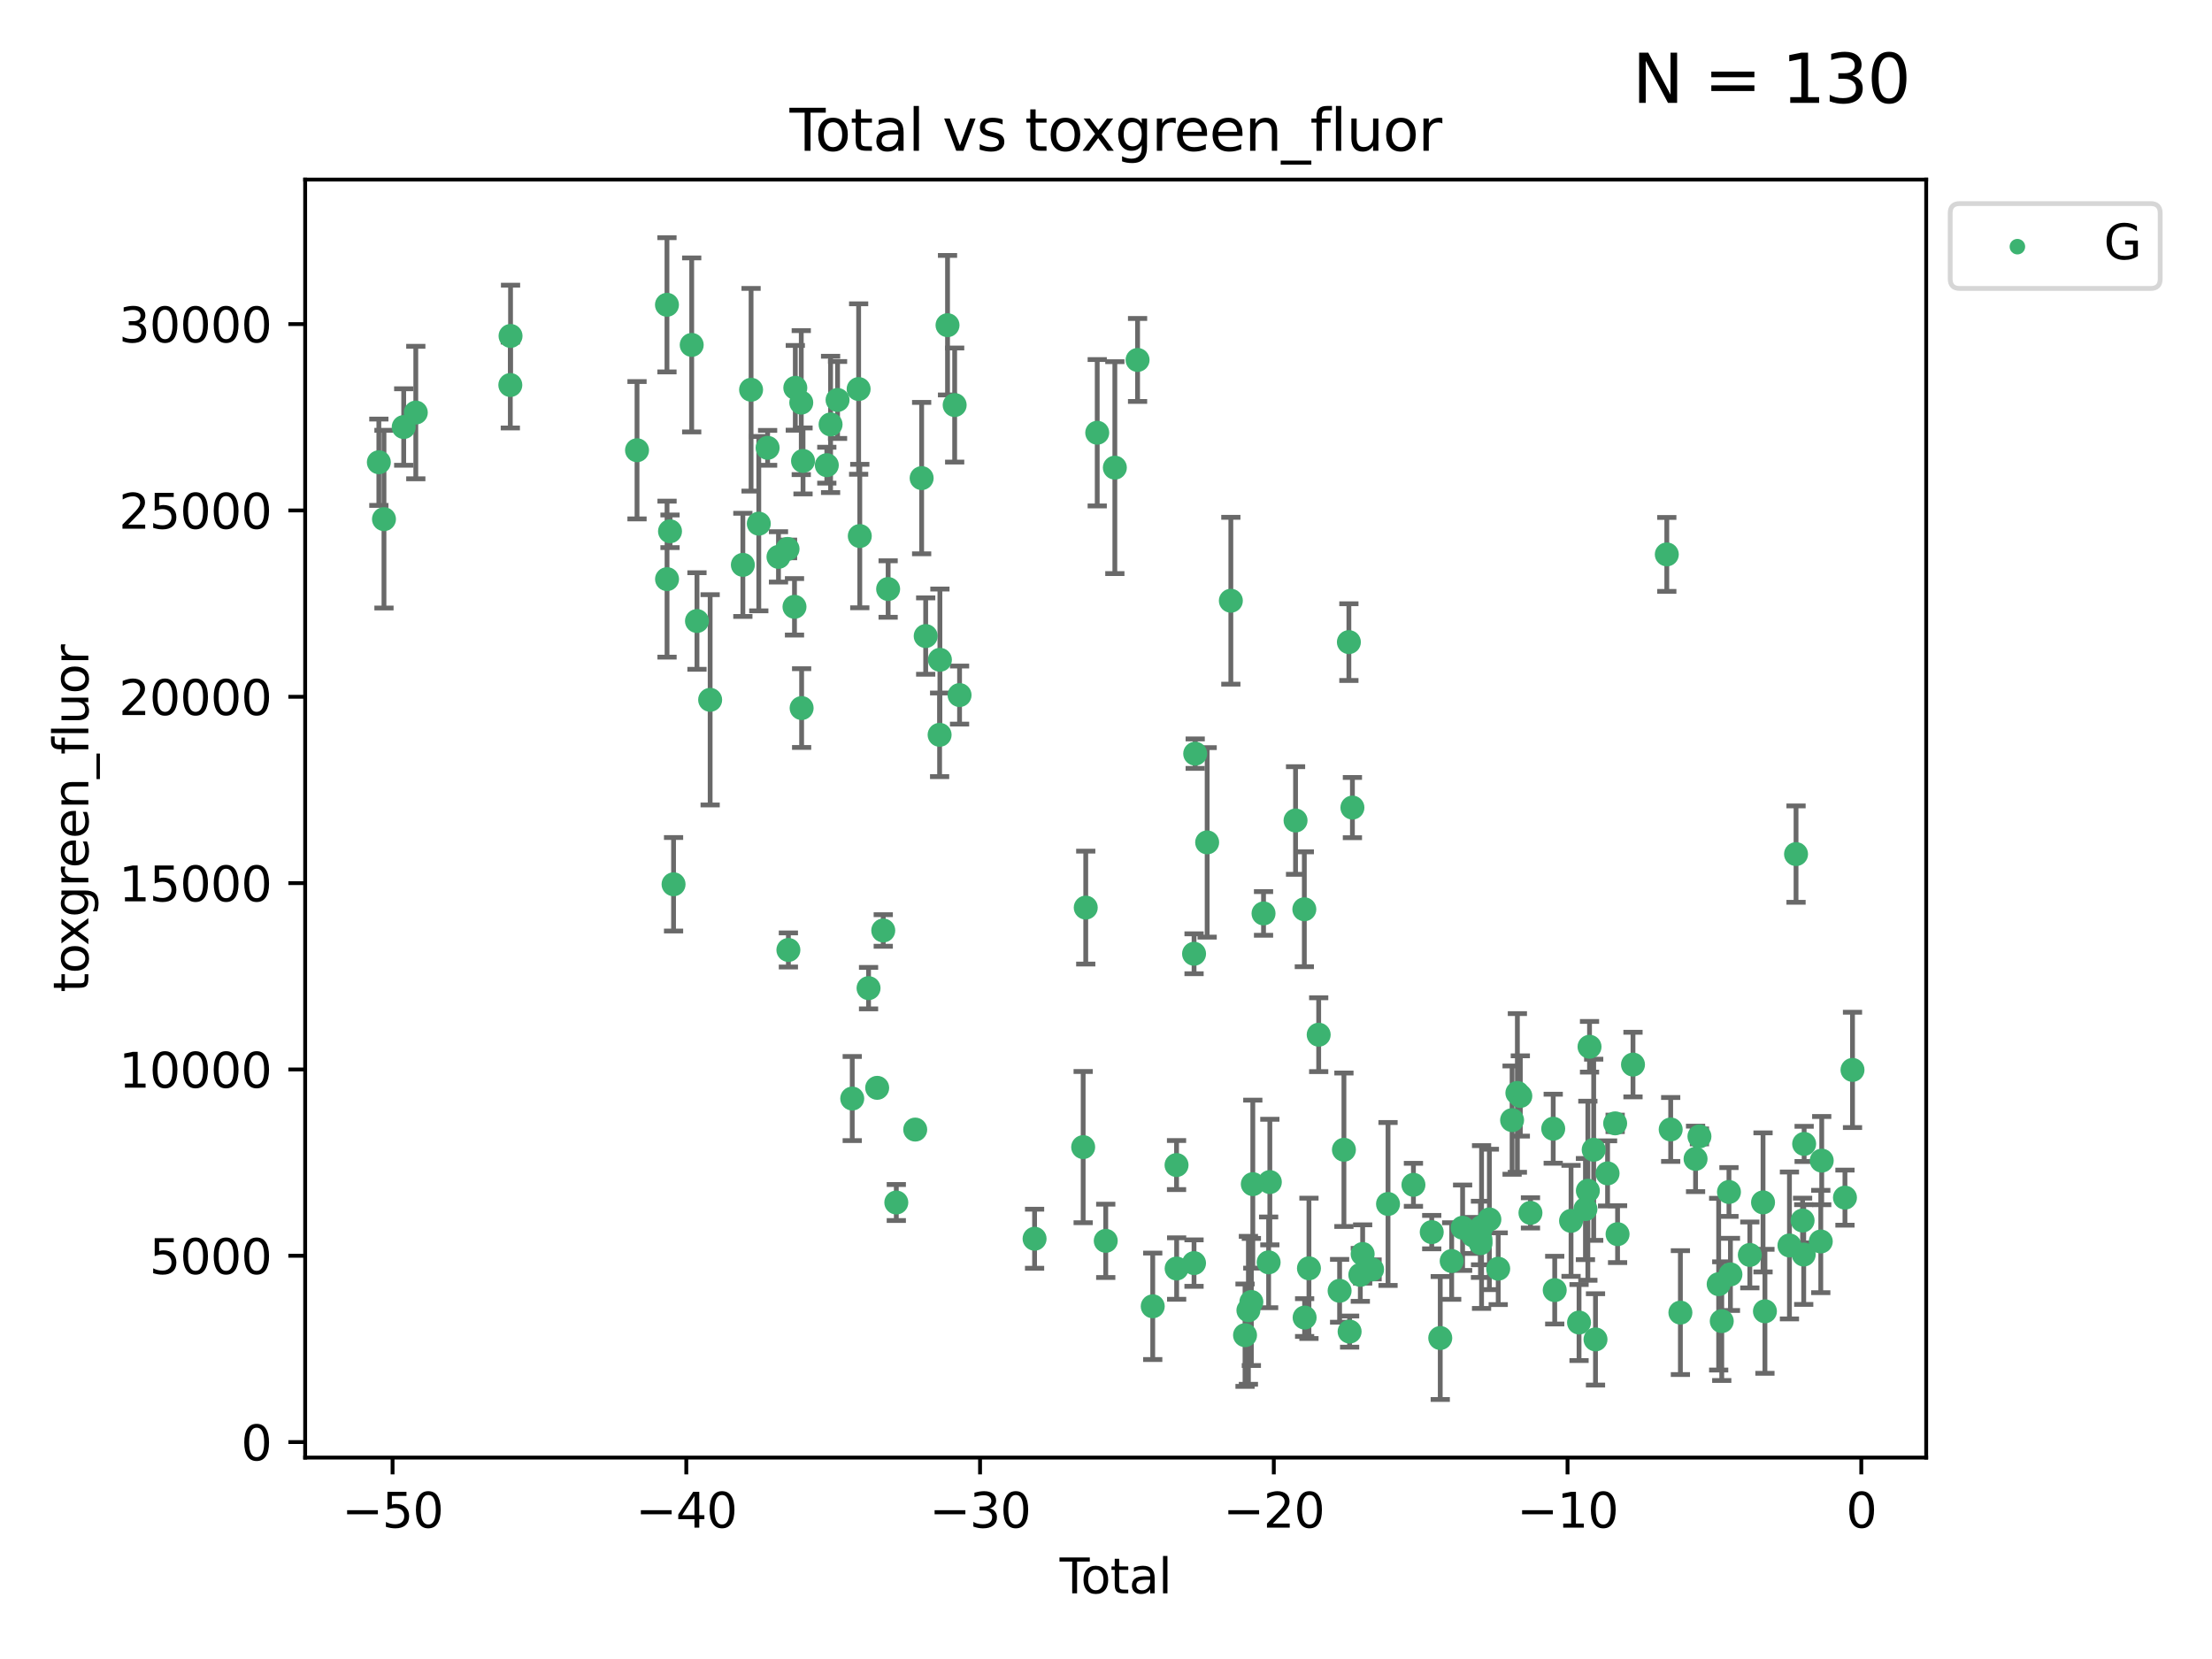 <?xml version="1.0" encoding="utf-8" standalone="no"?>
<!DOCTYPE svg PUBLIC "-//W3C//DTD SVG 1.1//EN"
  "http://www.w3.org/Graphics/SVG/1.1/DTD/svg11.dtd">
<svg xmlns:xlink="http://www.w3.org/1999/xlink" width="460.8pt" height="345.6pt" viewBox="0 0 460.8 345.6" xmlns="http://www.w3.org/2000/svg" version="1.1">
 <defs>
  <style type="text/css">*{stroke-linejoin: round; stroke-linecap: butt}</style>
 </defs>
 <g id="figure_1">
  <g id="patch_1">
   <path d="M 0 345.6 
L 460.8 345.6 
L 460.8 0 
L 0 0 
z
" style="fill: #ffffff"/>
  </g>
  <g id="axes_1">
   <g id="patch_2">
    <path d="M 63.571 303.64 
L 401.26 303.64 
L 401.26 37.411 
L 63.571 37.411 
z
" style="fill: #ffffff"/>
   </g>
   <g id="PathCollection_1">
    <defs>
     <path id="m9a7f505894" d="M 0 1.118 
C 0.297 1.118 0.581 1 0.791 0.791 
C 1 0.581 1.118 0.297 1.118 0 
C 1.118 -0.297 1 -0.581 0.791 -0.791 
C 0.581 -1 0.297 -1.118 0 -1.118 
C -0.297 -1.118 -0.581 -1 -0.791 -0.791 
C -1 -0.581 -1.118 -0.297 -1.118 0 
C -1.118 0.297 -1 0.581 -0.791 0.791 
C -0.581 1 -0.297 1.118 0 1.118 
z
" style="stroke: #3cb371"/>
    </defs>
    <g clip-path="url(#p5df8c91fa5)">
     <use xlink:href="#m9a7f505894" x="78.921" y="96.293" style="fill: #3cb371; stroke: #3cb371"/>
     <use xlink:href="#m9a7f505894" x="79.989" y="108.147" style="fill: #3cb371; stroke: #3cb371"/>
     <use xlink:href="#m9a7f505894" x="84.101" y="88.957" style="fill: #3cb371; stroke: #3cb371"/>
     <use xlink:href="#m9a7f505894" x="86.619" y="85.942" style="fill: #3cb371; stroke: #3cb371"/>
     <use xlink:href="#m9a7f505894" x="106.309" y="80.206" style="fill: #3cb371; stroke: #3cb371"/>
     <use xlink:href="#m9a7f505894" x="106.356" y="69.985" style="fill: #3cb371; stroke: #3cb371"/>
     <use xlink:href="#m9a7f505894" x="132.704" y="93.791" style="fill: #3cb371; stroke: #3cb371"/>
     <use xlink:href="#m9a7f505894" x="138.941" y="63.494" style="fill: #3cb371; stroke: #3cb371"/>
     <use xlink:href="#m9a7f505894" x="138.957" y="120.645" style="fill: #3cb371; stroke: #3cb371"/>
     <use xlink:href="#m9a7f505894" x="139.576" y="110.677" style="fill: #3cb371; stroke: #3cb371"/>
     <use xlink:href="#m9a7f505894" x="140.315" y="184.211" style="fill: #3cb371; stroke: #3cb371"/>
     <use xlink:href="#m9a7f505894" x="144.095" y="71.852" style="fill: #3cb371; stroke: #3cb371"/>
     <use xlink:href="#m9a7f505894" x="145.192" y="129.369" style="fill: #3cb371; stroke: #3cb371"/>
     <use xlink:href="#m9a7f505894" x="147.937" y="145.787" style="fill: #3cb371; stroke: #3cb371"/>
     <use xlink:href="#m9a7f505894" x="154.751" y="117.671" style="fill: #3cb371; stroke: #3cb371"/>
     <use xlink:href="#m9a7f505894" x="156.463" y="81.191" style="fill: #3cb371; stroke: #3cb371"/>
     <use xlink:href="#m9a7f505894" x="158.071" y="109.088" style="fill: #3cb371; stroke: #3cb371"/>
     <use xlink:href="#m9a7f505894" x="159.909" y="93.291" style="fill: #3cb371; stroke: #3cb371"/>
     <use xlink:href="#m9a7f505894" x="162.173" y="116.007" style="fill: #3cb371; stroke: #3cb371"/>
     <use xlink:href="#m9a7f505894" x="164.06" y="114.353" style="fill: #3cb371; stroke: #3cb371"/>
     <use xlink:href="#m9a7f505894" x="164.236" y="197.894" style="fill: #3cb371; stroke: #3cb371"/>
     <use xlink:href="#m9a7f505894" x="165.508" y="126.41" style="fill: #3cb371; stroke: #3cb371"/>
     <use xlink:href="#m9a7f505894" x="165.677" y="80.79" style="fill: #3cb371; stroke: #3cb371"/>
     <use xlink:href="#m9a7f505894" x="166.918" y="83.87" style="fill: #3cb371; stroke: #3cb371"/>
     <use xlink:href="#m9a7f505894" x="166.993" y="147.503" style="fill: #3cb371; stroke: #3cb371"/>
     <use xlink:href="#m9a7f505894" x="167.285" y="96.023" style="fill: #3cb371; stroke: #3cb371"/>
     <use xlink:href="#m9a7f505894" x="172.24" y="96.907" style="fill: #3cb371; stroke: #3cb371"/>
     <use xlink:href="#m9a7f505894" x="173.025" y="88.414" style="fill: #3cb371; stroke: #3cb371"/>
     <use xlink:href="#m9a7f505894" x="174.479" y="83.32" style="fill: #3cb371; stroke: #3cb371"/>
     <use xlink:href="#m9a7f505894" x="177.537" y="228.849" style="fill: #3cb371; stroke: #3cb371"/>
     <use xlink:href="#m9a7f505894" x="178.87" y="81.044" style="fill: #3cb371; stroke: #3cb371"/>
     <use xlink:href="#m9a7f505894" x="179.11" y="111.667" style="fill: #3cb371; stroke: #3cb371"/>
     <use xlink:href="#m9a7f505894" x="180.936" y="205.847" style="fill: #3cb371; stroke: #3cb371"/>
     <use xlink:href="#m9a7f505894" x="182.732" y="226.616" style="fill: #3cb371; stroke: #3cb371"/>
     <use xlink:href="#m9a7f505894" x="183.998" y="193.834" style="fill: #3cb371; stroke: #3cb371"/>
     <use xlink:href="#m9a7f505894" x="185.015" y="122.704" style="fill: #3cb371; stroke: #3cb371"/>
     <use xlink:href="#m9a7f505894" x="186.717" y="250.505" style="fill: #3cb371; stroke: #3cb371"/>
     <use xlink:href="#m9a7f505894" x="190.657" y="235.312" style="fill: #3cb371; stroke: #3cb371"/>
     <use xlink:href="#m9a7f505894" x="191.996" y="99.599" style="fill: #3cb371; stroke: #3cb371"/>
     <use xlink:href="#m9a7f505894" x="192.839" y="132.504" style="fill: #3cb371; stroke: #3cb371"/>
     <use xlink:href="#m9a7f505894" x="195.738" y="153.075" style="fill: #3cb371; stroke: #3cb371"/>
     <use xlink:href="#m9a7f505894" x="195.801" y="137.449" style="fill: #3cb371; stroke: #3cb371"/>
     <use xlink:href="#m9a7f505894" x="197.387" y="67.742" style="fill: #3cb371; stroke: #3cb371"/>
     <use xlink:href="#m9a7f505894" x="198.874" y="84.377" style="fill: #3cb371; stroke: #3cb371"/>
     <use xlink:href="#m9a7f505894" x="199.895" y="144.794" style="fill: #3cb371; stroke: #3cb371"/>
     <use xlink:href="#m9a7f505894" x="215.522" y="258.05" style="fill: #3cb371; stroke: #3cb371"/>
     <use xlink:href="#m9a7f505894" x="225.644" y="238.963" style="fill: #3cb371; stroke: #3cb371"/>
     <use xlink:href="#m9a7f505894" x="226.181" y="189.069" style="fill: #3cb371; stroke: #3cb371"/>
     <use xlink:href="#m9a7f505894" x="228.573" y="90.148" style="fill: #3cb371; stroke: #3cb371"/>
     <use xlink:href="#m9a7f505894" x="230.347" y="258.491" style="fill: #3cb371; stroke: #3cb371"/>
     <use xlink:href="#m9a7f505894" x="232.243" y="97.418" style="fill: #3cb371; stroke: #3cb371"/>
     <use xlink:href="#m9a7f505894" x="236.978" y="74.985" style="fill: #3cb371; stroke: #3cb371"/>
     <use xlink:href="#m9a7f505894" x="240.135" y="272.127" style="fill: #3cb371; stroke: #3cb371"/>
     <use xlink:href="#m9a7f505894" x="245.095" y="242.702" style="fill: #3cb371; stroke: #3cb371"/>
     <use xlink:href="#m9a7f505894" x="245.115" y="264.259" style="fill: #3cb371; stroke: #3cb371"/>
     <use xlink:href="#m9a7f505894" x="248.737" y="263.127" style="fill: #3cb371; stroke: #3cb371"/>
     <use xlink:href="#m9a7f505894" x="248.744" y="198.686" style="fill: #3cb371; stroke: #3cb371"/>
     <use xlink:href="#m9a7f505894" x="248.982" y="157.002" style="fill: #3cb371; stroke: #3cb371"/>
     <use xlink:href="#m9a7f505894" x="251.473" y="175.482" style="fill: #3cb371; stroke: #3cb371"/>
     <use xlink:href="#m9a7f505894" x="256.408" y="125.144" style="fill: #3cb371; stroke: #3cb371"/>
     <use xlink:href="#m9a7f505894" x="259.363" y="278.141" style="fill: #3cb371; stroke: #3cb371"/>
     <use xlink:href="#m9a7f505894" x="260.066" y="272.961" style="fill: #3cb371; stroke: #3cb371"/>
     <use xlink:href="#m9a7f505894" x="260.681" y="271.225" style="fill: #3cb371; stroke: #3cb371"/>
     <use xlink:href="#m9a7f505894" x="260.982" y="246.677" style="fill: #3cb371; stroke: #3cb371"/>
     <use xlink:href="#m9a7f505894" x="263.217" y="190.283" style="fill: #3cb371; stroke: #3cb371"/>
     <use xlink:href="#m9a7f505894" x="264.279" y="262.968" style="fill: #3cb371; stroke: #3cb371"/>
     <use xlink:href="#m9a7f505894" x="264.531" y="246.244" style="fill: #3cb371; stroke: #3cb371"/>
     <use xlink:href="#m9a7f505894" x="269.888" y="170.924" style="fill: #3cb371; stroke: #3cb371"/>
     <use xlink:href="#m9a7f505894" x="271.716" y="189.417" style="fill: #3cb371; stroke: #3cb371"/>
     <use xlink:href="#m9a7f505894" x="271.777" y="274.471" style="fill: #3cb371; stroke: #3cb371"/>
     <use xlink:href="#m9a7f505894" x="272.678" y="264.214" style="fill: #3cb371; stroke: #3cb371"/>
     <use xlink:href="#m9a7f505894" x="274.707" y="215.547" style="fill: #3cb371; stroke: #3cb371"/>
     <use xlink:href="#m9a7f505894" x="279.065" y="268.899" style="fill: #3cb371; stroke: #3cb371"/>
     <use xlink:href="#m9a7f505894" x="279.965" y="239.515" style="fill: #3cb371; stroke: #3cb371"/>
     <use xlink:href="#m9a7f505894" x="280.997" y="133.762" style="fill: #3cb371; stroke: #3cb371"/>
     <use xlink:href="#m9a7f505894" x="281.15" y="277.394" style="fill: #3cb371; stroke: #3cb371"/>
     <use xlink:href="#m9a7f505894" x="281.733" y="168.234" style="fill: #3cb371; stroke: #3cb371"/>
     <use xlink:href="#m9a7f505894" x="283.379" y="265.575" style="fill: #3cb371; stroke: #3cb371"/>
     <use xlink:href="#m9a7f505894" x="283.866" y="261.23" style="fill: #3cb371; stroke: #3cb371"/>
     <use xlink:href="#m9a7f505894" x="285.834" y="264.44" style="fill: #3cb371; stroke: #3cb371"/>
     <use xlink:href="#m9a7f505894" x="289.151" y="250.809" style="fill: #3cb371; stroke: #3cb371"/>
     <use xlink:href="#m9a7f505894" x="294.444" y="246.817" style="fill: #3cb371; stroke: #3cb371"/>
     <use xlink:href="#m9a7f505894" x="298.256" y="256.672" style="fill: #3cb371; stroke: #3cb371"/>
     <use xlink:href="#m9a7f505894" x="300.031" y="278.733" style="fill: #3cb371; stroke: #3cb371"/>
     <use xlink:href="#m9a7f505894" x="302.412" y="262.696" style="fill: #3cb371; stroke: #3cb371"/>
     <use xlink:href="#m9a7f505894" x="304.688" y="255.759" style="fill: #3cb371; stroke: #3cb371"/>
     <use xlink:href="#m9a7f505894" x="306.86" y="257.356" style="fill: #3cb371; stroke: #3cb371"/>
     <use xlink:href="#m9a7f505894" x="308.411" y="258.178" style="fill: #3cb371; stroke: #3cb371"/>
     <use xlink:href="#m9a7f505894" x="308.43" y="258.98" style="fill: #3cb371; stroke: #3cb371"/>
     <use xlink:href="#m9a7f505894" x="308.637" y="255.609" style="fill: #3cb371; stroke: #3cb371"/>
     <use xlink:href="#m9a7f505894" x="310.263" y="254.028" style="fill: #3cb371; stroke: #3cb371"/>
     <use xlink:href="#m9a7f505894" x="312.104" y="264.295" style="fill: #3cb371; stroke: #3cb371"/>
     <use xlink:href="#m9a7f505894" x="314.998" y="233.341" style="fill: #3cb371; stroke: #3cb371"/>
     <use xlink:href="#m9a7f505894" x="316.098" y="227.681" style="fill: #3cb371; stroke: #3cb371"/>
     <use xlink:href="#m9a7f505894" x="316.71" y="228.311" style="fill: #3cb371; stroke: #3cb371"/>
     <use xlink:href="#m9a7f505894" x="318.823" y="252.666" style="fill: #3cb371; stroke: #3cb371"/>
     <use xlink:href="#m9a7f505894" x="323.564" y="235.132" style="fill: #3cb371; stroke: #3cb371"/>
     <use xlink:href="#m9a7f505894" x="323.877" y="268.757" style="fill: #3cb371; stroke: #3cb371"/>
     <use xlink:href="#m9a7f505894" x="327.277" y="254.328" style="fill: #3cb371; stroke: #3cb371"/>
     <use xlink:href="#m9a7f505894" x="328.944" y="275.509" style="fill: #3cb371; stroke: #3cb371"/>
     <use xlink:href="#m9a7f505894" x="330.278" y="251.87" style="fill: #3cb371; stroke: #3cb371"/>
     <use xlink:href="#m9a7f505894" x="330.78" y="248.05" style="fill: #3cb371; stroke: #3cb371"/>
     <use xlink:href="#m9a7f505894" x="331.128" y="218.06" style="fill: #3cb371; stroke: #3cb371"/>
     <use xlink:href="#m9a7f505894" x="331.995" y="239.519" style="fill: #3cb371; stroke: #3cb371"/>
     <use xlink:href="#m9a7f505894" x="332.372" y="279.02" style="fill: #3cb371; stroke: #3cb371"/>
     <use xlink:href="#m9a7f505894" x="334.886" y="244.439" style="fill: #3cb371; stroke: #3cb371"/>
     <use xlink:href="#m9a7f505894" x="336.467" y="234.017" style="fill: #3cb371; stroke: #3cb371"/>
     <use xlink:href="#m9a7f505894" x="336.97" y="257.098" style="fill: #3cb371; stroke: #3cb371"/>
     <use xlink:href="#m9a7f505894" x="340.182" y="221.771" style="fill: #3cb371; stroke: #3cb371"/>
     <use xlink:href="#m9a7f505894" x="347.225" y="115.493" style="fill: #3cb371; stroke: #3cb371"/>
     <use xlink:href="#m9a7f505894" x="348.035" y="235.288" style="fill: #3cb371; stroke: #3cb371"/>
     <use xlink:href="#m9a7f505894" x="350.057" y="273.438" style="fill: #3cb371; stroke: #3cb371"/>
     <use xlink:href="#m9a7f505894" x="353.218" y="241.417" style="fill: #3cb371; stroke: #3cb371"/>
     <use xlink:href="#m9a7f505894" x="354.025" y="236.732" style="fill: #3cb371; stroke: #3cb371"/>
     <use xlink:href="#m9a7f505894" x="358.03" y="267.517" style="fill: #3cb371; stroke: #3cb371"/>
     <use xlink:href="#m9a7f505894" x="358.674" y="275.219" style="fill: #3cb371; stroke: #3cb371"/>
     <use xlink:href="#m9a7f505894" x="360.174" y="248.313" style="fill: #3cb371; stroke: #3cb371"/>
     <use xlink:href="#m9a7f505894" x="360.481" y="265.478" style="fill: #3cb371; stroke: #3cb371"/>
     <use xlink:href="#m9a7f505894" x="364.521" y="261.425" style="fill: #3cb371; stroke: #3cb371"/>
     <use xlink:href="#m9a7f505894" x="367.272" y="250.481" style="fill: #3cb371; stroke: #3cb371"/>
     <use xlink:href="#m9a7f505894" x="367.668" y="273.167" style="fill: #3cb371; stroke: #3cb371"/>
     <use xlink:href="#m9a7f505894" x="372.775" y="259.452" style="fill: #3cb371; stroke: #3cb371"/>
     <use xlink:href="#m9a7f505894" x="374.148" y="177.924" style="fill: #3cb371; stroke: #3cb371"/>
     <use xlink:href="#m9a7f505894" x="375.513" y="254.258" style="fill: #3cb371; stroke: #3cb371"/>
     <use xlink:href="#m9a7f505894" x="375.747" y="261.343" style="fill: #3cb371; stroke: #3cb371"/>
     <use xlink:href="#m9a7f505894" x="375.837" y="238.299" style="fill: #3cb371; stroke: #3cb371"/>
     <use xlink:href="#m9a7f505894" x="379.302" y="258.624" style="fill: #3cb371; stroke: #3cb371"/>
     <use xlink:href="#m9a7f505894" x="379.498" y="241.778" style="fill: #3cb371; stroke: #3cb371"/>
     <use xlink:href="#m9a7f505894" x="384.339" y="249.487" style="fill: #3cb371; stroke: #3cb371"/>
     <use xlink:href="#m9a7f505894" x="385.911" y="222.88" style="fill: #3cb371; stroke: #3cb371"/>
    </g>
   </g>
   <g id="matplotlib.axis_1">
    <g id="xtick_1">
     <g id="line2d_1">
      <defs>
       <path id="mbfe1a1ad42" d="M 0 0 
L 0 3.5 
" style="stroke: #000000; stroke-width: 0.8"/>
      </defs>
      <g>
       <use xlink:href="#mbfe1a1ad42" x="81.778" y="303.64" style="stroke: #000000; stroke-width: 0.8"/>
      </g>
     </g>
     <g id="text_1">
      <!-- −50 -->
      <g transform="translate(71.225 318.238)scale(0.1 -0.1)">
       <defs>
        <path id="DejaVuSans-2212" d="M 678 2272 
L 4684 2272 
L 4684 1741 
L 678 1741 
L 678 2272 
z
" transform="scale(0.016)"/>
        <path id="DejaVuSans-35" d="M 691 4666 
L 3169 4666 
L 3169 4134 
L 1269 4134 
L 1269 2991 
Q 1406 3038 1543 3061 
Q 1681 3084 1819 3084 
Q 2600 3084 3056 2656 
Q 3513 2228 3513 1497 
Q 3513 744 3044 326 
Q 2575 -91 1722 -91 
Q 1428 -91 1123 -41 
Q 819 9 494 109 
L 494 744 
Q 775 591 1075 516 
Q 1375 441 1709 441 
Q 2250 441 2565 725 
Q 2881 1009 2881 1497 
Q 2881 1984 2565 2268 
Q 2250 2553 1709 2553 
Q 1456 2553 1204 2497 
Q 953 2441 691 2322 
L 691 4666 
z
" transform="scale(0.016)"/>
        <path id="DejaVuSans-30" d="M 2034 4250 
Q 1547 4250 1301 3770 
Q 1056 3291 1056 2328 
Q 1056 1369 1301 889 
Q 1547 409 2034 409 
Q 2525 409 2770 889 
Q 3016 1369 3016 2328 
Q 3016 3291 2770 3770 
Q 2525 4250 2034 4250 
z
M 2034 4750 
Q 2819 4750 3233 4129 
Q 3647 3509 3647 2328 
Q 3647 1150 3233 529 
Q 2819 -91 2034 -91 
Q 1250 -91 836 529 
Q 422 1150 422 2328 
Q 422 3509 836 4129 
Q 1250 4750 2034 4750 
z
" transform="scale(0.016)"/>
       </defs>
       <use xlink:href="#DejaVuSans-2212"/>
       <use xlink:href="#DejaVuSans-35" x="83.789"/>
       <use xlink:href="#DejaVuSans-30" x="147.412"/>
      </g>
     </g>
    </g>
    <g id="xtick_2">
     <g id="line2d_2">
      <g>
       <use xlink:href="#mbfe1a1ad42" x="142.97" y="303.64" style="stroke: #000000; stroke-width: 0.8"/>
      </g>
     </g>
     <g id="text_2">
      <!-- −40 -->
      <g transform="translate(132.418 318.238)scale(0.1 -0.1)">
       <defs>
        <path id="DejaVuSans-34" d="M 2419 4116 
L 825 1625 
L 2419 1625 
L 2419 4116 
z
M 2253 4666 
L 3047 4666 
L 3047 1625 
L 3713 1625 
L 3713 1100 
L 3047 1100 
L 3047 0 
L 2419 0 
L 2419 1100 
L 313 1100 
L 313 1709 
L 2253 4666 
z
" transform="scale(0.016)"/>
       </defs>
       <use xlink:href="#DejaVuSans-2212"/>
       <use xlink:href="#DejaVuSans-34" x="83.789"/>
       <use xlink:href="#DejaVuSans-30" x="147.412"/>
      </g>
     </g>
    </g>
    <g id="xtick_3">
     <g id="line2d_3">
      <g>
       <use xlink:href="#mbfe1a1ad42" x="204.163" y="303.64" style="stroke: #000000; stroke-width: 0.8"/>
      </g>
     </g>
     <g id="text_3">
      <!-- −30 -->
      <g transform="translate(193.611 318.238)scale(0.1 -0.1)">
       <defs>
        <path id="DejaVuSans-33" d="M 2597 2516 
Q 3050 2419 3304 2112 
Q 3559 1806 3559 1356 
Q 3559 666 3084 287 
Q 2609 -91 1734 -91 
Q 1441 -91 1130 -33 
Q 819 25 488 141 
L 488 750 
Q 750 597 1062 519 
Q 1375 441 1716 441 
Q 2309 441 2620 675 
Q 2931 909 2931 1356 
Q 2931 1769 2642 2001 
Q 2353 2234 1838 2234 
L 1294 2234 
L 1294 2753 
L 1863 2753 
Q 2328 2753 2575 2939 
Q 2822 3125 2822 3475 
Q 2822 3834 2567 4026 
Q 2313 4219 1838 4219 
Q 1578 4219 1281 4162 
Q 984 4106 628 3988 
L 628 4550 
Q 988 4650 1302 4700 
Q 1616 4750 1894 4750 
Q 2613 4750 3031 4423 
Q 3450 4097 3450 3541 
Q 3450 3153 3228 2886 
Q 3006 2619 2597 2516 
z
" transform="scale(0.016)"/>
       </defs>
       <use xlink:href="#DejaVuSans-2212"/>
       <use xlink:href="#DejaVuSans-33" x="83.789"/>
       <use xlink:href="#DejaVuSans-30" x="147.412"/>
      </g>
     </g>
    </g>
    <g id="xtick_4">
     <g id="line2d_4">
      <g>
       <use xlink:href="#mbfe1a1ad42" x="265.356" y="303.64" style="stroke: #000000; stroke-width: 0.8"/>
      </g>
     </g>
     <g id="text_4">
      <!-- −20 -->
      <g transform="translate(254.803 318.238)scale(0.1 -0.1)">
       <defs>
        <path id="DejaVuSans-32" d="M 1228 531 
L 3431 531 
L 3431 0 
L 469 0 
L 469 531 
Q 828 903 1448 1529 
Q 2069 2156 2228 2338 
Q 2531 2678 2651 2914 
Q 2772 3150 2772 3378 
Q 2772 3750 2511 3984 
Q 2250 4219 1831 4219 
Q 1534 4219 1204 4116 
Q 875 4013 500 3803 
L 500 4441 
Q 881 4594 1212 4672 
Q 1544 4750 1819 4750 
Q 2544 4750 2975 4387 
Q 3406 4025 3406 3419 
Q 3406 3131 3298 2873 
Q 3191 2616 2906 2266 
Q 2828 2175 2409 1742 
Q 1991 1309 1228 531 
z
" transform="scale(0.016)"/>
       </defs>
       <use xlink:href="#DejaVuSans-2212"/>
       <use xlink:href="#DejaVuSans-32" x="83.789"/>
       <use xlink:href="#DejaVuSans-30" x="147.412"/>
      </g>
     </g>
    </g>
    <g id="xtick_5">
     <g id="line2d_5">
      <g>
       <use xlink:href="#mbfe1a1ad42" x="326.548" y="303.64" style="stroke: #000000; stroke-width: 0.8"/>
      </g>
     </g>
     <g id="text_5">
      <!-- −10 -->
      <g transform="translate(315.996 318.238)scale(0.1 -0.1)">
       <defs>
        <path id="DejaVuSans-31" d="M 794 531 
L 1825 531 
L 1825 4091 
L 703 3866 
L 703 4441 
L 1819 4666 
L 2450 4666 
L 2450 531 
L 3481 531 
L 3481 0 
L 794 0 
L 794 531 
z
" transform="scale(0.016)"/>
       </defs>
       <use xlink:href="#DejaVuSans-2212"/>
       <use xlink:href="#DejaVuSans-31" x="83.789"/>
       <use xlink:href="#DejaVuSans-30" x="147.412"/>
      </g>
     </g>
    </g>
    <g id="xtick_6">
     <g id="line2d_6">
      <g>
       <use xlink:href="#mbfe1a1ad42" x="387.741" y="303.64" style="stroke: #000000; stroke-width: 0.8"/>
      </g>
     </g>
     <g id="text_6">
      <!-- 0 -->
      <g transform="translate(384.56 318.238)scale(0.1 -0.1)">
       <use xlink:href="#DejaVuSans-30"/>
      </g>
     </g>
    </g>
    <g id="text_7">
     <!-- Total -->
     <g transform="translate(220.739 331.917)scale(0.1 -0.1)">
      <defs>
       <path id="DejaVuSans-54" d="M -19 4666 
L 3928 4666 
L 3928 4134 
L 2272 4134 
L 2272 0 
L 1638 0 
L 1638 4134 
L -19 4134 
L -19 4666 
z
" transform="scale(0.016)"/>
       <path id="DejaVuSans-6f" d="M 1959 3097 
Q 1497 3097 1228 2736 
Q 959 2375 959 1747 
Q 959 1119 1226 758 
Q 1494 397 1959 397 
Q 2419 397 2687 759 
Q 2956 1122 2956 1747 
Q 2956 2369 2687 2733 
Q 2419 3097 1959 3097 
z
M 1959 3584 
Q 2709 3584 3137 3096 
Q 3566 2609 3566 1747 
Q 3566 888 3137 398 
Q 2709 -91 1959 -91 
Q 1206 -91 779 398 
Q 353 888 353 1747 
Q 353 2609 779 3096 
Q 1206 3584 1959 3584 
z
" transform="scale(0.016)"/>
       <path id="DejaVuSans-74" d="M 1172 4494 
L 1172 3500 
L 2356 3500 
L 2356 3053 
L 1172 3053 
L 1172 1153 
Q 1172 725 1289 603 
Q 1406 481 1766 481 
L 2356 481 
L 2356 0 
L 1766 0 
Q 1100 0 847 248 
Q 594 497 594 1153 
L 594 3053 
L 172 3053 
L 172 3500 
L 594 3500 
L 594 4494 
L 1172 4494 
z
" transform="scale(0.016)"/>
       <path id="DejaVuSans-61" d="M 2194 1759 
Q 1497 1759 1228 1600 
Q 959 1441 959 1056 
Q 959 750 1161 570 
Q 1363 391 1709 391 
Q 2188 391 2477 730 
Q 2766 1069 2766 1631 
L 2766 1759 
L 2194 1759 
z
M 3341 1997 
L 3341 0 
L 2766 0 
L 2766 531 
Q 2569 213 2275 61 
Q 1981 -91 1556 -91 
Q 1019 -91 701 211 
Q 384 513 384 1019 
Q 384 1609 779 1909 
Q 1175 2209 1959 2209 
L 2766 2209 
L 2766 2266 
Q 2766 2663 2505 2880 
Q 2244 3097 1772 3097 
Q 1472 3097 1187 3025 
Q 903 2953 641 2809 
L 641 3341 
Q 956 3463 1253 3523 
Q 1550 3584 1831 3584 
Q 2591 3584 2966 3190 
Q 3341 2797 3341 1997 
z
" transform="scale(0.016)"/>
       <path id="DejaVuSans-6c" d="M 603 4863 
L 1178 4863 
L 1178 0 
L 603 0 
L 603 4863 
z
" transform="scale(0.016)"/>
      </defs>
      <use xlink:href="#DejaVuSans-54"/>
      <use xlink:href="#DejaVuSans-6f" x="44.084"/>
      <use xlink:href="#DejaVuSans-74" x="105.266"/>
      <use xlink:href="#DejaVuSans-61" x="144.475"/>
      <use xlink:href="#DejaVuSans-6c" x="205.754"/>
     </g>
    </g>
   </g>
   <g id="matplotlib.axis_2">
    <g id="ytick_1">
     <g id="line2d_7">
      <defs>
       <path id="m877cf7a809" d="M 0 0 
L -3.5 0 
" style="stroke: #000000; stroke-width: 0.8"/>
      </defs>
      <g>
       <use xlink:href="#m877cf7a809" x="63.571" y="300.414" style="stroke: #000000; stroke-width: 0.8"/>
      </g>
     </g>
     <g id="text_8">
      <!-- 0 -->
      <g transform="translate(50.209 304.213)scale(0.1 -0.1)">
       <use xlink:href="#DejaVuSans-30"/>
      </g>
     </g>
    </g>
    <g id="ytick_2">
     <g id="line2d_8">
      <g>
       <use xlink:href="#m877cf7a809" x="63.571" y="261.599" style="stroke: #000000; stroke-width: 0.8"/>
      </g>
     </g>
     <g id="text_9">
      <!-- 5000 -->
      <g transform="translate(31.121 265.398)scale(0.1 -0.1)">
       <use xlink:href="#DejaVuSans-35"/>
       <use xlink:href="#DejaVuSans-30" x="63.623"/>
       <use xlink:href="#DejaVuSans-30" x="127.246"/>
       <use xlink:href="#DejaVuSans-30" x="190.869"/>
      </g>
     </g>
    </g>
    <g id="ytick_3">
     <g id="line2d_9">
      <g>
       <use xlink:href="#m877cf7a809" x="63.571" y="222.783" style="stroke: #000000; stroke-width: 0.8"/>
      </g>
     </g>
     <g id="text_10">
      <!-- 10000 -->
      <g transform="translate(24.759 226.582)scale(0.1 -0.1)">
       <use xlink:href="#DejaVuSans-31"/>
       <use xlink:href="#DejaVuSans-30" x="63.623"/>
       <use xlink:href="#DejaVuSans-30" x="127.246"/>
       <use xlink:href="#DejaVuSans-30" x="190.869"/>
       <use xlink:href="#DejaVuSans-30" x="254.492"/>
      </g>
     </g>
    </g>
    <g id="ytick_4">
     <g id="line2d_10">
      <g>
       <use xlink:href="#m877cf7a809" x="63.571" y="183.967" style="stroke: #000000; stroke-width: 0.8"/>
      </g>
     </g>
     <g id="text_11">
      <!-- 15000 -->
      <g transform="translate(24.759 187.766)scale(0.1 -0.1)">
       <use xlink:href="#DejaVuSans-31"/>
       <use xlink:href="#DejaVuSans-35" x="63.623"/>
       <use xlink:href="#DejaVuSans-30" x="127.246"/>
       <use xlink:href="#DejaVuSans-30" x="190.869"/>
       <use xlink:href="#DejaVuSans-30" x="254.492"/>
      </g>
     </g>
    </g>
    <g id="ytick_5">
     <g id="line2d_11">
      <g>
       <use xlink:href="#m877cf7a809" x="63.571" y="145.152" style="stroke: #000000; stroke-width: 0.8"/>
      </g>
     </g>
     <g id="text_12">
      <!-- 20000 -->
      <g transform="translate(24.759 148.951)scale(0.1 -0.1)">
       <use xlink:href="#DejaVuSans-32"/>
       <use xlink:href="#DejaVuSans-30" x="63.623"/>
       <use xlink:href="#DejaVuSans-30" x="127.246"/>
       <use xlink:href="#DejaVuSans-30" x="190.869"/>
       <use xlink:href="#DejaVuSans-30" x="254.492"/>
      </g>
     </g>
    </g>
    <g id="ytick_6">
     <g id="line2d_12">
      <g>
       <use xlink:href="#m877cf7a809" x="63.571" y="106.336" style="stroke: #000000; stroke-width: 0.8"/>
      </g>
     </g>
     <g id="text_13">
      <!-- 25000 -->
      <g transform="translate(24.759 110.135)scale(0.1 -0.1)">
       <use xlink:href="#DejaVuSans-32"/>
       <use xlink:href="#DejaVuSans-35" x="63.623"/>
       <use xlink:href="#DejaVuSans-30" x="127.246"/>
       <use xlink:href="#DejaVuSans-30" x="190.869"/>
       <use xlink:href="#DejaVuSans-30" x="254.492"/>
      </g>
     </g>
    </g>
    <g id="ytick_7">
     <g id="line2d_13">
      <g>
       <use xlink:href="#m877cf7a809" x="63.571" y="67.52" style="stroke: #000000; stroke-width: 0.8"/>
      </g>
     </g>
     <g id="text_14">
      <!-- 30000 -->
      <g transform="translate(24.759 71.319)scale(0.1 -0.1)">
       <use xlink:href="#DejaVuSans-33"/>
       <use xlink:href="#DejaVuSans-30" x="63.623"/>
       <use xlink:href="#DejaVuSans-30" x="127.246"/>
       <use xlink:href="#DejaVuSans-30" x="190.869"/>
       <use xlink:href="#DejaVuSans-30" x="254.492"/>
      </g>
     </g>
    </g>
    <g id="text_15">
     <!-- toxgreen_fluor -->
     <g transform="translate(18.401 206.72)rotate(-90)scale(0.1 -0.1)">
      <defs>
       <path id="DejaVuSans-78" d="M 3513 3500 
L 2247 1797 
L 3578 0 
L 2900 0 
L 1881 1375 
L 863 0 
L 184 0 
L 1544 1831 
L 300 3500 
L 978 3500 
L 1906 2253 
L 2834 3500 
L 3513 3500 
z
" transform="scale(0.016)"/>
       <path id="DejaVuSans-67" d="M 2906 1791 
Q 2906 2416 2648 2759 
Q 2391 3103 1925 3103 
Q 1463 3103 1205 2759 
Q 947 2416 947 1791 
Q 947 1169 1205 825 
Q 1463 481 1925 481 
Q 2391 481 2648 825 
Q 2906 1169 2906 1791 
z
M 3481 434 
Q 3481 -459 3084 -895 
Q 2688 -1331 1869 -1331 
Q 1566 -1331 1297 -1286 
Q 1028 -1241 775 -1147 
L 775 -588 
Q 1028 -725 1275 -790 
Q 1522 -856 1778 -856 
Q 2344 -856 2625 -561 
Q 2906 -266 2906 331 
L 2906 616 
Q 2728 306 2450 153 
Q 2172 0 1784 0 
Q 1141 0 747 490 
Q 353 981 353 1791 
Q 353 2603 747 3093 
Q 1141 3584 1784 3584 
Q 2172 3584 2450 3431 
Q 2728 3278 2906 2969 
L 2906 3500 
L 3481 3500 
L 3481 434 
z
" transform="scale(0.016)"/>
       <path id="DejaVuSans-72" d="M 2631 2963 
Q 2534 3019 2420 3045 
Q 2306 3072 2169 3072 
Q 1681 3072 1420 2755 
Q 1159 2438 1159 1844 
L 1159 0 
L 581 0 
L 581 3500 
L 1159 3500 
L 1159 2956 
Q 1341 3275 1631 3429 
Q 1922 3584 2338 3584 
Q 2397 3584 2469 3576 
Q 2541 3569 2628 3553 
L 2631 2963 
z
" transform="scale(0.016)"/>
       <path id="DejaVuSans-65" d="M 3597 1894 
L 3597 1613 
L 953 1613 
Q 991 1019 1311 708 
Q 1631 397 2203 397 
Q 2534 397 2845 478 
Q 3156 559 3463 722 
L 3463 178 
Q 3153 47 2828 -22 
Q 2503 -91 2169 -91 
Q 1331 -91 842 396 
Q 353 884 353 1716 
Q 353 2575 817 3079 
Q 1281 3584 2069 3584 
Q 2775 3584 3186 3129 
Q 3597 2675 3597 1894 
z
M 3022 2063 
Q 3016 2534 2758 2815 
Q 2500 3097 2075 3097 
Q 1594 3097 1305 2825 
Q 1016 2553 972 2059 
L 3022 2063 
z
" transform="scale(0.016)"/>
       <path id="DejaVuSans-6e" d="M 3513 2113 
L 3513 0 
L 2938 0 
L 2938 2094 
Q 2938 2591 2744 2837 
Q 2550 3084 2163 3084 
Q 1697 3084 1428 2787 
Q 1159 2491 1159 1978 
L 1159 0 
L 581 0 
L 581 3500 
L 1159 3500 
L 1159 2956 
Q 1366 3272 1645 3428 
Q 1925 3584 2291 3584 
Q 2894 3584 3203 3211 
Q 3513 2838 3513 2113 
z
" transform="scale(0.016)"/>
       <path id="DejaVuSans-5f" d="M 3263 -1063 
L 3263 -1509 
L -63 -1509 
L -63 -1063 
L 3263 -1063 
z
" transform="scale(0.016)"/>
       <path id="DejaVuSans-66" d="M 2375 4863 
L 2375 4384 
L 1825 4384 
Q 1516 4384 1395 4259 
Q 1275 4134 1275 3809 
L 1275 3500 
L 2222 3500 
L 2222 3053 
L 1275 3053 
L 1275 0 
L 697 0 
L 697 3053 
L 147 3053 
L 147 3500 
L 697 3500 
L 697 3744 
Q 697 4328 969 4595 
Q 1241 4863 1831 4863 
L 2375 4863 
z
" transform="scale(0.016)"/>
       <path id="DejaVuSans-75" d="M 544 1381 
L 544 3500 
L 1119 3500 
L 1119 1403 
Q 1119 906 1312 657 
Q 1506 409 1894 409 
Q 2359 409 2629 706 
Q 2900 1003 2900 1516 
L 2900 3500 
L 3475 3500 
L 3475 0 
L 2900 0 
L 2900 538 
Q 2691 219 2414 64 
Q 2138 -91 1772 -91 
Q 1169 -91 856 284 
Q 544 659 544 1381 
z
M 1991 3584 
L 1991 3584 
z
" transform="scale(0.016)"/>
      </defs>
      <use xlink:href="#DejaVuSans-74"/>
      <use xlink:href="#DejaVuSans-6f" x="39.209"/>
      <use xlink:href="#DejaVuSans-78" x="97.266"/>
      <use xlink:href="#DejaVuSans-67" x="156.445"/>
      <use xlink:href="#DejaVuSans-72" x="219.922"/>
      <use xlink:href="#DejaVuSans-65" x="258.785"/>
      <use xlink:href="#DejaVuSans-65" x="320.309"/>
      <use xlink:href="#DejaVuSans-6e" x="381.832"/>
      <use xlink:href="#DejaVuSans-5f" x="445.211"/>
      <use xlink:href="#DejaVuSans-66" x="495.211"/>
      <use xlink:href="#DejaVuSans-6c" x="530.416"/>
      <use xlink:href="#DejaVuSans-75" x="558.199"/>
      <use xlink:href="#DejaVuSans-6f" x="621.578"/>
      <use xlink:href="#DejaVuSans-72" x="682.76"/>
     </g>
    </g>
   </g>
   <g id="LineCollection_1">
    <path d="M 78.921 105.283 
L 78.921 87.303 
" clip-path="url(#p5df8c91fa5)" style="fill: none; stroke: #696969"/>
    <path d="M 79.989 126.655 
L 79.989 89.639 
" clip-path="url(#p5df8c91fa5)" style="fill: none; stroke: #696969"/>
    <path d="M 84.101 96.923 
L 84.101 80.992 
" clip-path="url(#p5df8c91fa5)" style="fill: none; stroke: #696969"/>
    <path d="M 86.619 99.743 
L 86.619 72.142 
" clip-path="url(#p5df8c91fa5)" style="fill: none; stroke: #696969"/>
    <path d="M 106.309 89.154 
L 106.309 71.257 
" clip-path="url(#p5df8c91fa5)" style="fill: none; stroke: #696969"/>
    <path d="M 106.356 80.562 
L 106.356 59.408 
" clip-path="url(#p5df8c91fa5)" style="fill: none; stroke: #696969"/>
    <path d="M 132.704 108.098 
L 132.704 79.485 
" clip-path="url(#p5df8c91fa5)" style="fill: none; stroke: #696969"/>
    <path d="M 138.941 77.475 
L 138.941 49.513 
" clip-path="url(#p5df8c91fa5)" style="fill: none; stroke: #696969"/>
    <path d="M 138.957 136.892 
L 138.957 104.398 
" clip-path="url(#p5df8c91fa5)" style="fill: none; stroke: #696969"/>
    <path d="M 139.576 114.074 
L 139.576 107.28 
" clip-path="url(#p5df8c91fa5)" style="fill: none; stroke: #696969"/>
    <path d="M 140.315 193.951 
L 140.315 174.471 
" clip-path="url(#p5df8c91fa5)" style="fill: none; stroke: #696969"/>
    <path d="M 144.095 89.976 
L 144.095 53.729 
" clip-path="url(#p5df8c91fa5)" style="fill: none; stroke: #696969"/>
    <path d="M 145.192 139.427 
L 145.192 119.311 
" clip-path="url(#p5df8c91fa5)" style="fill: none; stroke: #696969"/>
    <path d="M 147.937 167.689 
L 147.937 123.884 
" clip-path="url(#p5df8c91fa5)" style="fill: none; stroke: #696969"/>
    <path d="M 154.751 128.419 
L 154.751 106.924 
" clip-path="url(#p5df8c91fa5)" style="fill: none; stroke: #696969"/>
    <path d="M 156.463 102.303 
L 156.463 60.08 
" clip-path="url(#p5df8c91fa5)" style="fill: none; stroke: #696969"/>
    <path d="M 158.071 127.25 
L 158.071 90.926 
" clip-path="url(#p5df8c91fa5)" style="fill: none; stroke: #696969"/>
    <path d="M 159.909 96.924 
L 159.909 89.659 
" clip-path="url(#p5df8c91fa5)" style="fill: none; stroke: #696969"/>
    <path d="M 162.173 121.25 
L 162.173 110.765 
" clip-path="url(#p5df8c91fa5)" style="fill: none; stroke: #696969"/>
    <path d="M 164.06 116.198 
L 164.06 112.507 
" clip-path="url(#p5df8c91fa5)" style="fill: none; stroke: #696969"/>
    <path d="M 164.236 201.445 
L 164.236 194.344 
" clip-path="url(#p5df8c91fa5)" style="fill: none; stroke: #696969"/>
    <path d="M 165.508 132.292 
L 165.508 120.527 
" clip-path="url(#p5df8c91fa5)" style="fill: none; stroke: #696969"/>
    <path d="M 165.677 89.617 
L 165.677 71.963 
" clip-path="url(#p5df8c91fa5)" style="fill: none; stroke: #696969"/>
    <path d="M 166.918 98.869 
L 166.918 68.872 
" clip-path="url(#p5df8c91fa5)" style="fill: none; stroke: #696969"/>
    <path d="M 166.993 155.704 
L 166.993 139.301 
" clip-path="url(#p5df8c91fa5)" style="fill: none; stroke: #696969"/>
    <path d="M 167.285 102.895 
L 167.285 89.151 
" clip-path="url(#p5df8c91fa5)" style="fill: none; stroke: #696969"/>
    <path d="M 172.24 100.646 
L 172.24 93.168 
" clip-path="url(#p5df8c91fa5)" style="fill: none; stroke: #696969"/>
    <path d="M 173.025 102.61 
L 173.025 74.217 
" clip-path="url(#p5df8c91fa5)" style="fill: none; stroke: #696969"/>
    <path d="M 174.479 91.338 
L 174.479 75.303 
" clip-path="url(#p5df8c91fa5)" style="fill: none; stroke: #696969"/>
    <path d="M 177.537 237.61 
L 177.537 220.088 
" clip-path="url(#p5df8c91fa5)" style="fill: none; stroke: #696969"/>
    <path d="M 178.87 98.795 
L 178.87 63.293 
" clip-path="url(#p5df8c91fa5)" style="fill: none; stroke: #696969"/>
    <path d="M 179.11 126.613 
L 179.11 96.721 
" clip-path="url(#p5df8c91fa5)" style="fill: none; stroke: #696969"/>
    <path d="M 180.936 210.164 
L 180.936 201.53 
" clip-path="url(#p5df8c91fa5)" style="fill: none; stroke: #696969"/>
    <path d="M 182.732 227.431 
L 182.732 225.8 
" clip-path="url(#p5df8c91fa5)" style="fill: none; stroke: #696969"/>
    <path d="M 183.998 197.124 
L 183.998 190.544 
" clip-path="url(#p5df8c91fa5)" style="fill: none; stroke: #696969"/>
    <path d="M 185.015 128.587 
L 185.015 116.821 
" clip-path="url(#p5df8c91fa5)" style="fill: none; stroke: #696969"/>
    <path d="M 186.717 254.254 
L 186.717 246.755 
" clip-path="url(#p5df8c91fa5)" style="fill: none; stroke: #696969"/>
    <path d="M 190.657 235.815 
L 190.657 234.809 
" clip-path="url(#p5df8c91fa5)" style="fill: none; stroke: #696969"/>
    <path d="M 191.996 115.368 
L 191.996 83.829 
" clip-path="url(#p5df8c91fa5)" style="fill: none; stroke: #696969"/>
    <path d="M 192.839 140.46 
L 192.839 124.549 
" clip-path="url(#p5df8c91fa5)" style="fill: none; stroke: #696969"/>
    <path d="M 195.738 161.783 
L 195.738 144.367 
" clip-path="url(#p5df8c91fa5)" style="fill: none; stroke: #696969"/>
    <path d="M 195.801 152.191 
L 195.801 122.707 
" clip-path="url(#p5df8c91fa5)" style="fill: none; stroke: #696969"/>
    <path d="M 197.387 82.271 
L 197.387 53.214 
" clip-path="url(#p5df8c91fa5)" style="fill: none; stroke: #696969"/>
    <path d="M 198.874 96.262 
L 198.874 72.492 
" clip-path="url(#p5df8c91fa5)" style="fill: none; stroke: #696969"/>
    <path d="M 199.895 150.838 
L 199.895 138.749 
" clip-path="url(#p5df8c91fa5)" style="fill: none; stroke: #696969"/>
    <path d="M 215.522 264.203 
L 215.522 251.897 
" clip-path="url(#p5df8c91fa5)" style="fill: none; stroke: #696969"/>
    <path d="M 225.644 254.716 
L 225.644 223.21 
" clip-path="url(#p5df8c91fa5)" style="fill: none; stroke: #696969"/>
    <path d="M 226.181 200.83 
L 226.181 177.307 
" clip-path="url(#p5df8c91fa5)" style="fill: none; stroke: #696969"/>
    <path d="M 228.573 105.395 
L 228.573 74.9 
" clip-path="url(#p5df8c91fa5)" style="fill: none; stroke: #696969"/>
    <path d="M 230.347 266.131 
L 230.347 250.852 
" clip-path="url(#p5df8c91fa5)" style="fill: none; stroke: #696969"/>
    <path d="M 232.243 119.49 
L 232.243 75.346 
" clip-path="url(#p5df8c91fa5)" style="fill: none; stroke: #696969"/>
    <path d="M 236.978 83.626 
L 236.978 66.343 
" clip-path="url(#p5df8c91fa5)" style="fill: none; stroke: #696969"/>
    <path d="M 240.135 283.213 
L 240.135 261.041 
" clip-path="url(#p5df8c91fa5)" style="fill: none; stroke: #696969"/>
    <path d="M 245.095 247.81 
L 245.095 237.594 
" clip-path="url(#p5df8c91fa5)" style="fill: none; stroke: #696969"/>
    <path d="M 245.115 270.661 
L 245.115 257.856 
" clip-path="url(#p5df8c91fa5)" style="fill: none; stroke: #696969"/>
    <path d="M 248.737 267.965 
L 248.737 258.288 
" clip-path="url(#p5df8c91fa5)" style="fill: none; stroke: #696969"/>
    <path d="M 248.744 202.841 
L 248.744 194.53 
" clip-path="url(#p5df8c91fa5)" style="fill: none; stroke: #696969"/>
    <path d="M 248.982 160.071 
L 248.982 153.933 
" clip-path="url(#p5df8c91fa5)" style="fill: none; stroke: #696969"/>
    <path d="M 251.473 195.219 
L 251.473 155.744 
" clip-path="url(#p5df8c91fa5)" style="fill: none; stroke: #696969"/>
    <path d="M 256.408 142.522 
L 256.408 107.766 
" clip-path="url(#p5df8c91fa5)" style="fill: none; stroke: #696969"/>
    <path d="M 259.363 288.805 
L 259.363 267.476 
" clip-path="url(#p5df8c91fa5)" style="fill: none; stroke: #696969"/>
    <path d="M 260.066 288.367 
L 260.066 257.556 
" clip-path="url(#p5df8c91fa5)" style="fill: none; stroke: #696969"/>
    <path d="M 260.681 284.464 
L 260.681 257.986 
" clip-path="url(#p5df8c91fa5)" style="fill: none; stroke: #696969"/>
    <path d="M 260.982 264.177 
L 260.982 229.176 
" clip-path="url(#p5df8c91fa5)" style="fill: none; stroke: #696969"/>
    <path d="M 263.217 194.831 
L 263.217 185.735 
" clip-path="url(#p5df8c91fa5)" style="fill: none; stroke: #696969"/>
    <path d="M 264.279 272.417 
L 264.279 253.52 
" clip-path="url(#p5df8c91fa5)" style="fill: none; stroke: #696969"/>
    <path d="M 264.531 259.325 
L 264.531 233.163 
" clip-path="url(#p5df8c91fa5)" style="fill: none; stroke: #696969"/>
    <path d="M 269.888 182.132 
L 269.888 159.716 
" clip-path="url(#p5df8c91fa5)" style="fill: none; stroke: #696969"/>
    <path d="M 271.716 201.381 
L 271.716 177.452 
" clip-path="url(#p5df8c91fa5)" style="fill: none; stroke: #696969"/>
    <path d="M 271.777 278.405 
L 271.777 270.538 
" clip-path="url(#p5df8c91fa5)" style="fill: none; stroke: #696969"/>
    <path d="M 272.678 278.832 
L 272.678 249.596 
" clip-path="url(#p5df8c91fa5)" style="fill: none; stroke: #696969"/>
    <path d="M 274.707 223.237 
L 274.707 207.857 
" clip-path="url(#p5df8c91fa5)" style="fill: none; stroke: #696969"/>
    <path d="M 279.065 275.443 
L 279.065 262.356 
" clip-path="url(#p5df8c91fa5)" style="fill: none; stroke: #696969"/>
    <path d="M 279.965 255.498 
L 279.965 223.533 
" clip-path="url(#p5df8c91fa5)" style="fill: none; stroke: #696969"/>
    <path d="M 280.997 141.753 
L 280.997 125.772 
" clip-path="url(#p5df8c91fa5)" style="fill: none; stroke: #696969"/>
    <path d="M 281.15 280.639 
L 281.15 274.149 
" clip-path="url(#p5df8c91fa5)" style="fill: none; stroke: #696969"/>
    <path d="M 281.733 174.507 
L 281.733 161.961 
" clip-path="url(#p5df8c91fa5)" style="fill: none; stroke: #696969"/>
    <path d="M 283.379 271.091 
L 283.379 260.059 
" clip-path="url(#p5df8c91fa5)" style="fill: none; stroke: #696969"/>
    <path d="M 283.866 267.302 
L 283.866 255.158 
" clip-path="url(#p5df8c91fa5)" style="fill: none; stroke: #696969"/>
    <path d="M 285.834 266.422 
L 285.834 262.459 
" clip-path="url(#p5df8c91fa5)" style="fill: none; stroke: #696969"/>
    <path d="M 289.151 267.78 
L 289.151 233.839 
" clip-path="url(#p5df8c91fa5)" style="fill: none; stroke: #696969"/>
    <path d="M 294.444 251.3 
L 294.444 242.334 
" clip-path="url(#p5df8c91fa5)" style="fill: none; stroke: #696969"/>
    <path d="M 298.256 260.152 
L 298.256 253.193 
" clip-path="url(#p5df8c91fa5)" style="fill: none; stroke: #696969"/>
    <path d="M 300.031 291.539 
L 300.031 265.926 
" clip-path="url(#p5df8c91fa5)" style="fill: none; stroke: #696969"/>
    <path d="M 302.412 270.673 
L 302.412 254.719 
" clip-path="url(#p5df8c91fa5)" style="fill: none; stroke: #696969"/>
    <path d="M 304.688 264.655 
L 304.688 246.863 
" clip-path="url(#p5df8c91fa5)" style="fill: none; stroke: #696969"/>
    <path d="M 306.86 261.111 
L 306.86 253.602 
" clip-path="url(#p5df8c91fa5)" style="fill: none; stroke: #696969"/>
    <path d="M 308.411 266.115 
L 308.411 250.242 
" clip-path="url(#p5df8c91fa5)" style="fill: none; stroke: #696969"/>
    <path d="M 308.43 263.472 
L 308.43 254.489 
" clip-path="url(#p5df8c91fa5)" style="fill: none; stroke: #696969"/>
    <path d="M 308.637 272.563 
L 308.637 238.656 
" clip-path="url(#p5df8c91fa5)" style="fill: none; stroke: #696969"/>
    <path d="M 310.263 268.653 
L 310.263 239.404 
" clip-path="url(#p5df8c91fa5)" style="fill: none; stroke: #696969"/>
    <path d="M 312.104 271.766 
L 312.104 256.824 
" clip-path="url(#p5df8c91fa5)" style="fill: none; stroke: #696969"/>
    <path d="M 314.998 244.618 
L 314.998 222.063 
" clip-path="url(#p5df8c91fa5)" style="fill: none; stroke: #696969"/>
    <path d="M 316.098 244.208 
L 316.098 211.154 
" clip-path="url(#p5df8c91fa5)" style="fill: none; stroke: #696969"/>
    <path d="M 316.71 236.669 
L 316.71 219.953 
" clip-path="url(#p5df8c91fa5)" style="fill: none; stroke: #696969"/>
    <path d="M 318.823 255.816 
L 318.823 249.515 
" clip-path="url(#p5df8c91fa5)" style="fill: none; stroke: #696969"/>
    <path d="M 323.564 242.321 
L 323.564 227.942 
" clip-path="url(#p5df8c91fa5)" style="fill: none; stroke: #696969"/>
    <path d="M 323.877 275.813 
L 323.877 261.702 
" clip-path="url(#p5df8c91fa5)" style="fill: none; stroke: #696969"/>
    <path d="M 327.277 265.886 
L 327.277 242.769 
" clip-path="url(#p5df8c91fa5)" style="fill: none; stroke: #696969"/>
    <path d="M 328.944 283.432 
L 328.944 267.587 
" clip-path="url(#p5df8c91fa5)" style="fill: none; stroke: #696969"/>
    <path d="M 330.278 262.403 
L 330.278 241.338 
" clip-path="url(#p5df8c91fa5)" style="fill: none; stroke: #696969"/>
    <path d="M 330.78 266.699 
L 330.78 229.402 
" clip-path="url(#p5df8c91fa5)" style="fill: none; stroke: #696969"/>
    <path d="M 331.128 223.337 
L 331.128 212.784 
" clip-path="url(#p5df8c91fa5)" style="fill: none; stroke: #696969"/>
    <path d="M 331.995 258.388 
L 331.995 220.651 
" clip-path="url(#p5df8c91fa5)" style="fill: none; stroke: #696969"/>
    <path d="M 332.372 288.535 
L 332.372 269.505 
" clip-path="url(#p5df8c91fa5)" style="fill: none; stroke: #696969"/>
    <path d="M 334.886 251.218 
L 334.886 237.66 
" clip-path="url(#p5df8c91fa5)" style="fill: none; stroke: #696969"/>
    <path d="M 336.467 235.735 
L 336.467 232.299 
" clip-path="url(#p5df8c91fa5)" style="fill: none; stroke: #696969"/>
    <path d="M 336.97 263.02 
L 336.97 251.176 
" clip-path="url(#p5df8c91fa5)" style="fill: none; stroke: #696969"/>
    <path d="M 340.182 228.5 
L 340.182 215.041 
" clip-path="url(#p5df8c91fa5)" style="fill: none; stroke: #696969"/>
    <path d="M 347.225 123.191 
L 347.225 107.794 
" clip-path="url(#p5df8c91fa5)" style="fill: none; stroke: #696969"/>
    <path d="M 348.035 241.946 
L 348.035 228.631 
" clip-path="url(#p5df8c91fa5)" style="fill: none; stroke: #696969"/>
    <path d="M 350.057 286.339 
L 350.057 260.536 
" clip-path="url(#p5df8c91fa5)" style="fill: none; stroke: #696969"/>
    <path d="M 353.218 248.234 
L 353.218 234.6 
" clip-path="url(#p5df8c91fa5)" style="fill: none; stroke: #696969"/>
    <path d="M 354.025 238.288 
L 354.025 235.176 
" clip-path="url(#p5df8c91fa5)" style="fill: none; stroke: #696969"/>
    <path d="M 358.03 285.402 
L 358.03 249.632 
" clip-path="url(#p5df8c91fa5)" style="fill: none; stroke: #696969"/>
    <path d="M 358.674 287.583 
L 358.674 262.855 
" clip-path="url(#p5df8c91fa5)" style="fill: none; stroke: #696969"/>
    <path d="M 360.174 253.396 
L 360.174 243.23 
" clip-path="url(#p5df8c91fa5)" style="fill: none; stroke: #696969"/>
    <path d="M 360.481 272.996 
L 360.481 257.96 
" clip-path="url(#p5df8c91fa5)" style="fill: none; stroke: #696969"/>
    <path d="M 364.521 268.29 
L 364.521 254.56 
" clip-path="url(#p5df8c91fa5)" style="fill: none; stroke: #696969"/>
    <path d="M 367.272 264.967 
L 367.272 235.996 
" clip-path="url(#p5df8c91fa5)" style="fill: none; stroke: #696969"/>
    <path d="M 367.668 286.082 
L 367.668 260.252 
" clip-path="url(#p5df8c91fa5)" style="fill: none; stroke: #696969"/>
    <path d="M 372.775 274.754 
L 372.775 244.15 
" clip-path="url(#p5df8c91fa5)" style="fill: none; stroke: #696969"/>
    <path d="M 374.148 187.967 
L 374.148 167.881 
" clip-path="url(#p5df8c91fa5)" style="fill: none; stroke: #696969"/>
    <path d="M 375.513 258.918 
L 375.513 249.597 
" clip-path="url(#p5df8c91fa5)" style="fill: none; stroke: #696969"/>
    <path d="M 375.747 271.731 
L 375.747 250.955 
" clip-path="url(#p5df8c91fa5)" style="fill: none; stroke: #696969"/>
    <path d="M 375.837 241.965 
L 375.837 234.634 
" clip-path="url(#p5df8c91fa5)" style="fill: none; stroke: #696969"/>
    <path d="M 379.302 269.282 
L 379.302 247.965 
" clip-path="url(#p5df8c91fa5)" style="fill: none; stroke: #696969"/>
    <path d="M 379.498 250.966 
L 379.498 232.589 
" clip-path="url(#p5df8c91fa5)" style="fill: none; stroke: #696969"/>
    <path d="M 384.339 255.225 
L 384.339 243.748 
" clip-path="url(#p5df8c91fa5)" style="fill: none; stroke: #696969"/>
    <path d="M 385.911 234.893 
L 385.911 210.867 
" clip-path="url(#p5df8c91fa5)" style="fill: none; stroke: #696969"/>
   </g>
   <g id="line2d_14">
    <defs>
     <path id="mfd26d950e9" d="M 2 0 
L -2 -0 
" style="stroke: #696969"/>
    </defs>
    <g clip-path="url(#p5df8c91fa5)">
     <use xlink:href="#mfd26d950e9" x="78.921" y="105.283" style="fill: #696969; stroke: #696969"/>
     <use xlink:href="#mfd26d950e9" x="79.989" y="126.655" style="fill: #696969; stroke: #696969"/>
     <use xlink:href="#mfd26d950e9" x="84.101" y="96.923" style="fill: #696969; stroke: #696969"/>
     <use xlink:href="#mfd26d950e9" x="86.619" y="99.743" style="fill: #696969; stroke: #696969"/>
     <use xlink:href="#mfd26d950e9" x="106.309" y="89.154" style="fill: #696969; stroke: #696969"/>
     <use xlink:href="#mfd26d950e9" x="106.356" y="80.562" style="fill: #696969; stroke: #696969"/>
     <use xlink:href="#mfd26d950e9" x="132.704" y="108.098" style="fill: #696969; stroke: #696969"/>
     <use xlink:href="#mfd26d950e9" x="138.941" y="77.475" style="fill: #696969; stroke: #696969"/>
     <use xlink:href="#mfd26d950e9" x="138.957" y="136.892" style="fill: #696969; stroke: #696969"/>
     <use xlink:href="#mfd26d950e9" x="139.576" y="114.074" style="fill: #696969; stroke: #696969"/>
     <use xlink:href="#mfd26d950e9" x="140.315" y="193.951" style="fill: #696969; stroke: #696969"/>
     <use xlink:href="#mfd26d950e9" x="144.095" y="89.976" style="fill: #696969; stroke: #696969"/>
     <use xlink:href="#mfd26d950e9" x="145.192" y="139.427" style="fill: #696969; stroke: #696969"/>
     <use xlink:href="#mfd26d950e9" x="147.937" y="167.689" style="fill: #696969; stroke: #696969"/>
     <use xlink:href="#mfd26d950e9" x="154.751" y="128.419" style="fill: #696969; stroke: #696969"/>
     <use xlink:href="#mfd26d950e9" x="156.463" y="102.303" style="fill: #696969; stroke: #696969"/>
     <use xlink:href="#mfd26d950e9" x="158.071" y="127.25" style="fill: #696969; stroke: #696969"/>
     <use xlink:href="#mfd26d950e9" x="159.909" y="96.924" style="fill: #696969; stroke: #696969"/>
     <use xlink:href="#mfd26d950e9" x="162.173" y="121.25" style="fill: #696969; stroke: #696969"/>
     <use xlink:href="#mfd26d950e9" x="164.06" y="116.198" style="fill: #696969; stroke: #696969"/>
     <use xlink:href="#mfd26d950e9" x="164.236" y="201.445" style="fill: #696969; stroke: #696969"/>
     <use xlink:href="#mfd26d950e9" x="165.508" y="132.292" style="fill: #696969; stroke: #696969"/>
     <use xlink:href="#mfd26d950e9" x="165.677" y="89.617" style="fill: #696969; stroke: #696969"/>
     <use xlink:href="#mfd26d950e9" x="166.918" y="98.869" style="fill: #696969; stroke: #696969"/>
     <use xlink:href="#mfd26d950e9" x="166.993" y="155.704" style="fill: #696969; stroke: #696969"/>
     <use xlink:href="#mfd26d950e9" x="167.285" y="102.895" style="fill: #696969; stroke: #696969"/>
     <use xlink:href="#mfd26d950e9" x="172.24" y="100.646" style="fill: #696969; stroke: #696969"/>
     <use xlink:href="#mfd26d950e9" x="173.025" y="102.61" style="fill: #696969; stroke: #696969"/>
     <use xlink:href="#mfd26d950e9" x="174.479" y="91.338" style="fill: #696969; stroke: #696969"/>
     <use xlink:href="#mfd26d950e9" x="177.537" y="237.61" style="fill: #696969; stroke: #696969"/>
     <use xlink:href="#mfd26d950e9" x="178.87" y="98.795" style="fill: #696969; stroke: #696969"/>
     <use xlink:href="#mfd26d950e9" x="179.11" y="126.613" style="fill: #696969; stroke: #696969"/>
     <use xlink:href="#mfd26d950e9" x="180.936" y="210.164" style="fill: #696969; stroke: #696969"/>
     <use xlink:href="#mfd26d950e9" x="182.732" y="227.431" style="fill: #696969; stroke: #696969"/>
     <use xlink:href="#mfd26d950e9" x="183.998" y="197.124" style="fill: #696969; stroke: #696969"/>
     <use xlink:href="#mfd26d950e9" x="185.015" y="128.587" style="fill: #696969; stroke: #696969"/>
     <use xlink:href="#mfd26d950e9" x="186.717" y="254.254" style="fill: #696969; stroke: #696969"/>
     <use xlink:href="#mfd26d950e9" x="190.657" y="235.815" style="fill: #696969; stroke: #696969"/>
     <use xlink:href="#mfd26d950e9" x="191.996" y="115.368" style="fill: #696969; stroke: #696969"/>
     <use xlink:href="#mfd26d950e9" x="192.839" y="140.46" style="fill: #696969; stroke: #696969"/>
     <use xlink:href="#mfd26d950e9" x="195.738" y="161.783" style="fill: #696969; stroke: #696969"/>
     <use xlink:href="#mfd26d950e9" x="195.801" y="152.191" style="fill: #696969; stroke: #696969"/>
     <use xlink:href="#mfd26d950e9" x="197.387" y="82.271" style="fill: #696969; stroke: #696969"/>
     <use xlink:href="#mfd26d950e9" x="198.874" y="96.262" style="fill: #696969; stroke: #696969"/>
     <use xlink:href="#mfd26d950e9" x="199.895" y="150.838" style="fill: #696969; stroke: #696969"/>
     <use xlink:href="#mfd26d950e9" x="215.522" y="264.203" style="fill: #696969; stroke: #696969"/>
     <use xlink:href="#mfd26d950e9" x="225.644" y="254.716" style="fill: #696969; stroke: #696969"/>
     <use xlink:href="#mfd26d950e9" x="226.181" y="200.83" style="fill: #696969; stroke: #696969"/>
     <use xlink:href="#mfd26d950e9" x="228.573" y="105.395" style="fill: #696969; stroke: #696969"/>
     <use xlink:href="#mfd26d950e9" x="230.347" y="266.131" style="fill: #696969; stroke: #696969"/>
     <use xlink:href="#mfd26d950e9" x="232.243" y="119.49" style="fill: #696969; stroke: #696969"/>
     <use xlink:href="#mfd26d950e9" x="236.978" y="83.626" style="fill: #696969; stroke: #696969"/>
     <use xlink:href="#mfd26d950e9" x="240.135" y="283.213" style="fill: #696969; stroke: #696969"/>
     <use xlink:href="#mfd26d950e9" x="245.095" y="247.81" style="fill: #696969; stroke: #696969"/>
     <use xlink:href="#mfd26d950e9" x="245.115" y="270.661" style="fill: #696969; stroke: #696969"/>
     <use xlink:href="#mfd26d950e9" x="248.737" y="267.965" style="fill: #696969; stroke: #696969"/>
     <use xlink:href="#mfd26d950e9" x="248.744" y="202.841" style="fill: #696969; stroke: #696969"/>
     <use xlink:href="#mfd26d950e9" x="248.982" y="160.071" style="fill: #696969; stroke: #696969"/>
     <use xlink:href="#mfd26d950e9" x="251.473" y="195.219" style="fill: #696969; stroke: #696969"/>
     <use xlink:href="#mfd26d950e9" x="256.408" y="142.522" style="fill: #696969; stroke: #696969"/>
     <use xlink:href="#mfd26d950e9" x="259.363" y="288.805" style="fill: #696969; stroke: #696969"/>
     <use xlink:href="#mfd26d950e9" x="260.066" y="288.367" style="fill: #696969; stroke: #696969"/>
     <use xlink:href="#mfd26d950e9" x="260.681" y="284.464" style="fill: #696969; stroke: #696969"/>
     <use xlink:href="#mfd26d950e9" x="260.982" y="264.177" style="fill: #696969; stroke: #696969"/>
     <use xlink:href="#mfd26d950e9" x="263.217" y="194.831" style="fill: #696969; stroke: #696969"/>
     <use xlink:href="#mfd26d950e9" x="264.279" y="272.417" style="fill: #696969; stroke: #696969"/>
     <use xlink:href="#mfd26d950e9" x="264.531" y="259.325" style="fill: #696969; stroke: #696969"/>
     <use xlink:href="#mfd26d950e9" x="269.888" y="182.132" style="fill: #696969; stroke: #696969"/>
     <use xlink:href="#mfd26d950e9" x="271.716" y="201.381" style="fill: #696969; stroke: #696969"/>
     <use xlink:href="#mfd26d950e9" x="271.777" y="278.405" style="fill: #696969; stroke: #696969"/>
     <use xlink:href="#mfd26d950e9" x="272.678" y="278.832" style="fill: #696969; stroke: #696969"/>
     <use xlink:href="#mfd26d950e9" x="274.707" y="223.237" style="fill: #696969; stroke: #696969"/>
     <use xlink:href="#mfd26d950e9" x="279.065" y="275.443" style="fill: #696969; stroke: #696969"/>
     <use xlink:href="#mfd26d950e9" x="279.965" y="255.498" style="fill: #696969; stroke: #696969"/>
     <use xlink:href="#mfd26d950e9" x="280.997" y="141.753" style="fill: #696969; stroke: #696969"/>
     <use xlink:href="#mfd26d950e9" x="281.15" y="280.639" style="fill: #696969; stroke: #696969"/>
     <use xlink:href="#mfd26d950e9" x="281.733" y="174.507" style="fill: #696969; stroke: #696969"/>
     <use xlink:href="#mfd26d950e9" x="283.379" y="271.091" style="fill: #696969; stroke: #696969"/>
     <use xlink:href="#mfd26d950e9" x="283.866" y="267.302" style="fill: #696969; stroke: #696969"/>
     <use xlink:href="#mfd26d950e9" x="285.834" y="266.422" style="fill: #696969; stroke: #696969"/>
     <use xlink:href="#mfd26d950e9" x="289.151" y="267.78" style="fill: #696969; stroke: #696969"/>
     <use xlink:href="#mfd26d950e9" x="294.444" y="251.3" style="fill: #696969; stroke: #696969"/>
     <use xlink:href="#mfd26d950e9" x="298.256" y="260.152" style="fill: #696969; stroke: #696969"/>
     <use xlink:href="#mfd26d950e9" x="300.031" y="291.539" style="fill: #696969; stroke: #696969"/>
     <use xlink:href="#mfd26d950e9" x="302.412" y="270.673" style="fill: #696969; stroke: #696969"/>
     <use xlink:href="#mfd26d950e9" x="304.688" y="264.655" style="fill: #696969; stroke: #696969"/>
     <use xlink:href="#mfd26d950e9" x="306.86" y="261.111" style="fill: #696969; stroke: #696969"/>
     <use xlink:href="#mfd26d950e9" x="308.411" y="266.115" style="fill: #696969; stroke: #696969"/>
     <use xlink:href="#mfd26d950e9" x="308.43" y="263.472" style="fill: #696969; stroke: #696969"/>
     <use xlink:href="#mfd26d950e9" x="308.637" y="272.563" style="fill: #696969; stroke: #696969"/>
     <use xlink:href="#mfd26d950e9" x="310.263" y="268.653" style="fill: #696969; stroke: #696969"/>
     <use xlink:href="#mfd26d950e9" x="312.104" y="271.766" style="fill: #696969; stroke: #696969"/>
     <use xlink:href="#mfd26d950e9" x="314.998" y="244.618" style="fill: #696969; stroke: #696969"/>
     <use xlink:href="#mfd26d950e9" x="316.098" y="244.208" style="fill: #696969; stroke: #696969"/>
     <use xlink:href="#mfd26d950e9" x="316.71" y="236.669" style="fill: #696969; stroke: #696969"/>
     <use xlink:href="#mfd26d950e9" x="318.823" y="255.816" style="fill: #696969; stroke: #696969"/>
     <use xlink:href="#mfd26d950e9" x="323.564" y="242.321" style="fill: #696969; stroke: #696969"/>
     <use xlink:href="#mfd26d950e9" x="323.877" y="275.813" style="fill: #696969; stroke: #696969"/>
     <use xlink:href="#mfd26d950e9" x="327.277" y="265.886" style="fill: #696969; stroke: #696969"/>
     <use xlink:href="#mfd26d950e9" x="328.944" y="283.432" style="fill: #696969; stroke: #696969"/>
     <use xlink:href="#mfd26d950e9" x="330.278" y="262.403" style="fill: #696969; stroke: #696969"/>
     <use xlink:href="#mfd26d950e9" x="330.78" y="266.699" style="fill: #696969; stroke: #696969"/>
     <use xlink:href="#mfd26d950e9" x="331.128" y="223.337" style="fill: #696969; stroke: #696969"/>
     <use xlink:href="#mfd26d950e9" x="331.995" y="258.388" style="fill: #696969; stroke: #696969"/>
     <use xlink:href="#mfd26d950e9" x="332.372" y="288.535" style="fill: #696969; stroke: #696969"/>
     <use xlink:href="#mfd26d950e9" x="334.886" y="251.218" style="fill: #696969; stroke: #696969"/>
     <use xlink:href="#mfd26d950e9" x="336.467" y="235.735" style="fill: #696969; stroke: #696969"/>
     <use xlink:href="#mfd26d950e9" x="336.97" y="263.02" style="fill: #696969; stroke: #696969"/>
     <use xlink:href="#mfd26d950e9" x="340.182" y="228.5" style="fill: #696969; stroke: #696969"/>
     <use xlink:href="#mfd26d950e9" x="347.225" y="123.191" style="fill: #696969; stroke: #696969"/>
     <use xlink:href="#mfd26d950e9" x="348.035" y="241.946" style="fill: #696969; stroke: #696969"/>
     <use xlink:href="#mfd26d950e9" x="350.057" y="286.339" style="fill: #696969; stroke: #696969"/>
     <use xlink:href="#mfd26d950e9" x="353.218" y="248.234" style="fill: #696969; stroke: #696969"/>
     <use xlink:href="#mfd26d950e9" x="354.025" y="238.288" style="fill: #696969; stroke: #696969"/>
     <use xlink:href="#mfd26d950e9" x="358.03" y="285.402" style="fill: #696969; stroke: #696969"/>
     <use xlink:href="#mfd26d950e9" x="358.674" y="287.583" style="fill: #696969; stroke: #696969"/>
     <use xlink:href="#mfd26d950e9" x="360.174" y="253.396" style="fill: #696969; stroke: #696969"/>
     <use xlink:href="#mfd26d950e9" x="360.481" y="272.996" style="fill: #696969; stroke: #696969"/>
     <use xlink:href="#mfd26d950e9" x="364.521" y="268.29" style="fill: #696969; stroke: #696969"/>
     <use xlink:href="#mfd26d950e9" x="367.272" y="264.967" style="fill: #696969; stroke: #696969"/>
     <use xlink:href="#mfd26d950e9" x="367.668" y="286.082" style="fill: #696969; stroke: #696969"/>
     <use xlink:href="#mfd26d950e9" x="372.775" y="274.754" style="fill: #696969; stroke: #696969"/>
     <use xlink:href="#mfd26d950e9" x="374.148" y="187.967" style="fill: #696969; stroke: #696969"/>
     <use xlink:href="#mfd26d950e9" x="375.513" y="258.918" style="fill: #696969; stroke: #696969"/>
     <use xlink:href="#mfd26d950e9" x="375.747" y="271.731" style="fill: #696969; stroke: #696969"/>
     <use xlink:href="#mfd26d950e9" x="375.837" y="241.965" style="fill: #696969; stroke: #696969"/>
     <use xlink:href="#mfd26d950e9" x="379.302" y="269.282" style="fill: #696969; stroke: #696969"/>
     <use xlink:href="#mfd26d950e9" x="379.498" y="250.966" style="fill: #696969; stroke: #696969"/>
     <use xlink:href="#mfd26d950e9" x="384.339" y="255.225" style="fill: #696969; stroke: #696969"/>
     <use xlink:href="#mfd26d950e9" x="385.911" y="234.893" style="fill: #696969; stroke: #696969"/>
    </g>
   </g>
   <g id="line2d_15">
    <g clip-path="url(#p5df8c91fa5)">
     <use xlink:href="#mfd26d950e9" x="78.921" y="87.303" style="fill: #696969; stroke: #696969"/>
     <use xlink:href="#mfd26d950e9" x="79.989" y="89.639" style="fill: #696969; stroke: #696969"/>
     <use xlink:href="#mfd26d950e9" x="84.101" y="80.992" style="fill: #696969; stroke: #696969"/>
     <use xlink:href="#mfd26d950e9" x="86.619" y="72.142" style="fill: #696969; stroke: #696969"/>
     <use xlink:href="#mfd26d950e9" x="106.309" y="71.257" style="fill: #696969; stroke: #696969"/>
     <use xlink:href="#mfd26d950e9" x="106.356" y="59.408" style="fill: #696969; stroke: #696969"/>
     <use xlink:href="#mfd26d950e9" x="132.704" y="79.485" style="fill: #696969; stroke: #696969"/>
     <use xlink:href="#mfd26d950e9" x="138.941" y="49.513" style="fill: #696969; stroke: #696969"/>
     <use xlink:href="#mfd26d950e9" x="138.957" y="104.398" style="fill: #696969; stroke: #696969"/>
     <use xlink:href="#mfd26d950e9" x="139.576" y="107.28" style="fill: #696969; stroke: #696969"/>
     <use xlink:href="#mfd26d950e9" x="140.315" y="174.471" style="fill: #696969; stroke: #696969"/>
     <use xlink:href="#mfd26d950e9" x="144.095" y="53.729" style="fill: #696969; stroke: #696969"/>
     <use xlink:href="#mfd26d950e9" x="145.192" y="119.311" style="fill: #696969; stroke: #696969"/>
     <use xlink:href="#mfd26d950e9" x="147.937" y="123.884" style="fill: #696969; stroke: #696969"/>
     <use xlink:href="#mfd26d950e9" x="154.751" y="106.924" style="fill: #696969; stroke: #696969"/>
     <use xlink:href="#mfd26d950e9" x="156.463" y="60.08" style="fill: #696969; stroke: #696969"/>
     <use xlink:href="#mfd26d950e9" x="158.071" y="90.926" style="fill: #696969; stroke: #696969"/>
     <use xlink:href="#mfd26d950e9" x="159.909" y="89.659" style="fill: #696969; stroke: #696969"/>
     <use xlink:href="#mfd26d950e9" x="162.173" y="110.765" style="fill: #696969; stroke: #696969"/>
     <use xlink:href="#mfd26d950e9" x="164.06" y="112.507" style="fill: #696969; stroke: #696969"/>
     <use xlink:href="#mfd26d950e9" x="164.236" y="194.344" style="fill: #696969; stroke: #696969"/>
     <use xlink:href="#mfd26d950e9" x="165.508" y="120.527" style="fill: #696969; stroke: #696969"/>
     <use xlink:href="#mfd26d950e9" x="165.677" y="71.963" style="fill: #696969; stroke: #696969"/>
     <use xlink:href="#mfd26d950e9" x="166.918" y="68.872" style="fill: #696969; stroke: #696969"/>
     <use xlink:href="#mfd26d950e9" x="166.993" y="139.301" style="fill: #696969; stroke: #696969"/>
     <use xlink:href="#mfd26d950e9" x="167.285" y="89.151" style="fill: #696969; stroke: #696969"/>
     <use xlink:href="#mfd26d950e9" x="172.24" y="93.168" style="fill: #696969; stroke: #696969"/>
     <use xlink:href="#mfd26d950e9" x="173.025" y="74.217" style="fill: #696969; stroke: #696969"/>
     <use xlink:href="#mfd26d950e9" x="174.479" y="75.303" style="fill: #696969; stroke: #696969"/>
     <use xlink:href="#mfd26d950e9" x="177.537" y="220.088" style="fill: #696969; stroke: #696969"/>
     <use xlink:href="#mfd26d950e9" x="178.87" y="63.293" style="fill: #696969; stroke: #696969"/>
     <use xlink:href="#mfd26d950e9" x="179.11" y="96.721" style="fill: #696969; stroke: #696969"/>
     <use xlink:href="#mfd26d950e9" x="180.936" y="201.53" style="fill: #696969; stroke: #696969"/>
     <use xlink:href="#mfd26d950e9" x="182.732" y="225.8" style="fill: #696969; stroke: #696969"/>
     <use xlink:href="#mfd26d950e9" x="183.998" y="190.544" style="fill: #696969; stroke: #696969"/>
     <use xlink:href="#mfd26d950e9" x="185.015" y="116.821" style="fill: #696969; stroke: #696969"/>
     <use xlink:href="#mfd26d950e9" x="186.717" y="246.755" style="fill: #696969; stroke: #696969"/>
     <use xlink:href="#mfd26d950e9" x="190.657" y="234.809" style="fill: #696969; stroke: #696969"/>
     <use xlink:href="#mfd26d950e9" x="191.996" y="83.829" style="fill: #696969; stroke: #696969"/>
     <use xlink:href="#mfd26d950e9" x="192.839" y="124.549" style="fill: #696969; stroke: #696969"/>
     <use xlink:href="#mfd26d950e9" x="195.738" y="144.367" style="fill: #696969; stroke: #696969"/>
     <use xlink:href="#mfd26d950e9" x="195.801" y="122.707" style="fill: #696969; stroke: #696969"/>
     <use xlink:href="#mfd26d950e9" x="197.387" y="53.214" style="fill: #696969; stroke: #696969"/>
     <use xlink:href="#mfd26d950e9" x="198.874" y="72.492" style="fill: #696969; stroke: #696969"/>
     <use xlink:href="#mfd26d950e9" x="199.895" y="138.749" style="fill: #696969; stroke: #696969"/>
     <use xlink:href="#mfd26d950e9" x="215.522" y="251.897" style="fill: #696969; stroke: #696969"/>
     <use xlink:href="#mfd26d950e9" x="225.644" y="223.21" style="fill: #696969; stroke: #696969"/>
     <use xlink:href="#mfd26d950e9" x="226.181" y="177.307" style="fill: #696969; stroke: #696969"/>
     <use xlink:href="#mfd26d950e9" x="228.573" y="74.9" style="fill: #696969; stroke: #696969"/>
     <use xlink:href="#mfd26d950e9" x="230.347" y="250.852" style="fill: #696969; stroke: #696969"/>
     <use xlink:href="#mfd26d950e9" x="232.243" y="75.346" style="fill: #696969; stroke: #696969"/>
     <use xlink:href="#mfd26d950e9" x="236.978" y="66.343" style="fill: #696969; stroke: #696969"/>
     <use xlink:href="#mfd26d950e9" x="240.135" y="261.041" style="fill: #696969; stroke: #696969"/>
     <use xlink:href="#mfd26d950e9" x="245.095" y="237.594" style="fill: #696969; stroke: #696969"/>
     <use xlink:href="#mfd26d950e9" x="245.115" y="257.856" style="fill: #696969; stroke: #696969"/>
     <use xlink:href="#mfd26d950e9" x="248.737" y="258.288" style="fill: #696969; stroke: #696969"/>
     <use xlink:href="#mfd26d950e9" x="248.744" y="194.53" style="fill: #696969; stroke: #696969"/>
     <use xlink:href="#mfd26d950e9" x="248.982" y="153.933" style="fill: #696969; stroke: #696969"/>
     <use xlink:href="#mfd26d950e9" x="251.473" y="155.744" style="fill: #696969; stroke: #696969"/>
     <use xlink:href="#mfd26d950e9" x="256.408" y="107.766" style="fill: #696969; stroke: #696969"/>
     <use xlink:href="#mfd26d950e9" x="259.363" y="267.476" style="fill: #696969; stroke: #696969"/>
     <use xlink:href="#mfd26d950e9" x="260.066" y="257.556" style="fill: #696969; stroke: #696969"/>
     <use xlink:href="#mfd26d950e9" x="260.681" y="257.986" style="fill: #696969; stroke: #696969"/>
     <use xlink:href="#mfd26d950e9" x="260.982" y="229.176" style="fill: #696969; stroke: #696969"/>
     <use xlink:href="#mfd26d950e9" x="263.217" y="185.735" style="fill: #696969; stroke: #696969"/>
     <use xlink:href="#mfd26d950e9" x="264.279" y="253.52" style="fill: #696969; stroke: #696969"/>
     <use xlink:href="#mfd26d950e9" x="264.531" y="233.163" style="fill: #696969; stroke: #696969"/>
     <use xlink:href="#mfd26d950e9" x="269.888" y="159.716" style="fill: #696969; stroke: #696969"/>
     <use xlink:href="#mfd26d950e9" x="271.716" y="177.452" style="fill: #696969; stroke: #696969"/>
     <use xlink:href="#mfd26d950e9" x="271.777" y="270.538" style="fill: #696969; stroke: #696969"/>
     <use xlink:href="#mfd26d950e9" x="272.678" y="249.596" style="fill: #696969; stroke: #696969"/>
     <use xlink:href="#mfd26d950e9" x="274.707" y="207.857" style="fill: #696969; stroke: #696969"/>
     <use xlink:href="#mfd26d950e9" x="279.065" y="262.356" style="fill: #696969; stroke: #696969"/>
     <use xlink:href="#mfd26d950e9" x="279.965" y="223.533" style="fill: #696969; stroke: #696969"/>
     <use xlink:href="#mfd26d950e9" x="280.997" y="125.772" style="fill: #696969; stroke: #696969"/>
     <use xlink:href="#mfd26d950e9" x="281.15" y="274.149" style="fill: #696969; stroke: #696969"/>
     <use xlink:href="#mfd26d950e9" x="281.733" y="161.961" style="fill: #696969; stroke: #696969"/>
     <use xlink:href="#mfd26d950e9" x="283.379" y="260.059" style="fill: #696969; stroke: #696969"/>
     <use xlink:href="#mfd26d950e9" x="283.866" y="255.158" style="fill: #696969; stroke: #696969"/>
     <use xlink:href="#mfd26d950e9" x="285.834" y="262.459" style="fill: #696969; stroke: #696969"/>
     <use xlink:href="#mfd26d950e9" x="289.151" y="233.839" style="fill: #696969; stroke: #696969"/>
     <use xlink:href="#mfd26d950e9" x="294.444" y="242.334" style="fill: #696969; stroke: #696969"/>
     <use xlink:href="#mfd26d950e9" x="298.256" y="253.193" style="fill: #696969; stroke: #696969"/>
     <use xlink:href="#mfd26d950e9" x="300.031" y="265.926" style="fill: #696969; stroke: #696969"/>
     <use xlink:href="#mfd26d950e9" x="302.412" y="254.719" style="fill: #696969; stroke: #696969"/>
     <use xlink:href="#mfd26d950e9" x="304.688" y="246.863" style="fill: #696969; stroke: #696969"/>
     <use xlink:href="#mfd26d950e9" x="306.86" y="253.602" style="fill: #696969; stroke: #696969"/>
     <use xlink:href="#mfd26d950e9" x="308.411" y="250.242" style="fill: #696969; stroke: #696969"/>
     <use xlink:href="#mfd26d950e9" x="308.43" y="254.489" style="fill: #696969; stroke: #696969"/>
     <use xlink:href="#mfd26d950e9" x="308.637" y="238.656" style="fill: #696969; stroke: #696969"/>
     <use xlink:href="#mfd26d950e9" x="310.263" y="239.404" style="fill: #696969; stroke: #696969"/>
     <use xlink:href="#mfd26d950e9" x="312.104" y="256.824" style="fill: #696969; stroke: #696969"/>
     <use xlink:href="#mfd26d950e9" x="314.998" y="222.063" style="fill: #696969; stroke: #696969"/>
     <use xlink:href="#mfd26d950e9" x="316.098" y="211.154" style="fill: #696969; stroke: #696969"/>
     <use xlink:href="#mfd26d950e9" x="316.71" y="219.953" style="fill: #696969; stroke: #696969"/>
     <use xlink:href="#mfd26d950e9" x="318.823" y="249.515" style="fill: #696969; stroke: #696969"/>
     <use xlink:href="#mfd26d950e9" x="323.564" y="227.942" style="fill: #696969; stroke: #696969"/>
     <use xlink:href="#mfd26d950e9" x="323.877" y="261.702" style="fill: #696969; stroke: #696969"/>
     <use xlink:href="#mfd26d950e9" x="327.277" y="242.769" style="fill: #696969; stroke: #696969"/>
     <use xlink:href="#mfd26d950e9" x="328.944" y="267.587" style="fill: #696969; stroke: #696969"/>
     <use xlink:href="#mfd26d950e9" x="330.278" y="241.338" style="fill: #696969; stroke: #696969"/>
     <use xlink:href="#mfd26d950e9" x="330.78" y="229.402" style="fill: #696969; stroke: #696969"/>
     <use xlink:href="#mfd26d950e9" x="331.128" y="212.784" style="fill: #696969; stroke: #696969"/>
     <use xlink:href="#mfd26d950e9" x="331.995" y="220.651" style="fill: #696969; stroke: #696969"/>
     <use xlink:href="#mfd26d950e9" x="332.372" y="269.505" style="fill: #696969; stroke: #696969"/>
     <use xlink:href="#mfd26d950e9" x="334.886" y="237.66" style="fill: #696969; stroke: #696969"/>
     <use xlink:href="#mfd26d950e9" x="336.467" y="232.299" style="fill: #696969; stroke: #696969"/>
     <use xlink:href="#mfd26d950e9" x="336.97" y="251.176" style="fill: #696969; stroke: #696969"/>
     <use xlink:href="#mfd26d950e9" x="340.182" y="215.041" style="fill: #696969; stroke: #696969"/>
     <use xlink:href="#mfd26d950e9" x="347.225" y="107.794" style="fill: #696969; stroke: #696969"/>
     <use xlink:href="#mfd26d950e9" x="348.035" y="228.631" style="fill: #696969; stroke: #696969"/>
     <use xlink:href="#mfd26d950e9" x="350.057" y="260.536" style="fill: #696969; stroke: #696969"/>
     <use xlink:href="#mfd26d950e9" x="353.218" y="234.6" style="fill: #696969; stroke: #696969"/>
     <use xlink:href="#mfd26d950e9" x="354.025" y="235.176" style="fill: #696969; stroke: #696969"/>
     <use xlink:href="#mfd26d950e9" x="358.03" y="249.632" style="fill: #696969; stroke: #696969"/>
     <use xlink:href="#mfd26d950e9" x="358.674" y="262.855" style="fill: #696969; stroke: #696969"/>
     <use xlink:href="#mfd26d950e9" x="360.174" y="243.23" style="fill: #696969; stroke: #696969"/>
     <use xlink:href="#mfd26d950e9" x="360.481" y="257.96" style="fill: #696969; stroke: #696969"/>
     <use xlink:href="#mfd26d950e9" x="364.521" y="254.56" style="fill: #696969; stroke: #696969"/>
     <use xlink:href="#mfd26d950e9" x="367.272" y="235.996" style="fill: #696969; stroke: #696969"/>
     <use xlink:href="#mfd26d950e9" x="367.668" y="260.252" style="fill: #696969; stroke: #696969"/>
     <use xlink:href="#mfd26d950e9" x="372.775" y="244.15" style="fill: #696969; stroke: #696969"/>
     <use xlink:href="#mfd26d950e9" x="374.148" y="167.881" style="fill: #696969; stroke: #696969"/>
     <use xlink:href="#mfd26d950e9" x="375.513" y="249.597" style="fill: #696969; stroke: #696969"/>
     <use xlink:href="#mfd26d950e9" x="375.747" y="250.955" style="fill: #696969; stroke: #696969"/>
     <use xlink:href="#mfd26d950e9" x="375.837" y="234.634" style="fill: #696969; stroke: #696969"/>
     <use xlink:href="#mfd26d950e9" x="379.302" y="247.965" style="fill: #696969; stroke: #696969"/>
     <use xlink:href="#mfd26d950e9" x="379.498" y="232.589" style="fill: #696969; stroke: #696969"/>
     <use xlink:href="#mfd26d950e9" x="384.339" y="243.748" style="fill: #696969; stroke: #696969"/>
     <use xlink:href="#mfd26d950e9" x="385.911" y="210.867" style="fill: #696969; stroke: #696969"/>
    </g>
   </g>
   <g id="line2d_16">
    <defs>
     <path id="mdb78199a73" d="M 0 2 
C 0.53 2 1.039 1.789 1.414 1.414 
C 1.789 1.039 2 0.53 2 0 
C 2 -0.53 1.789 -1.039 1.414 -1.414 
C 1.039 -1.789 0.53 -2 0 -2 
C -0.53 -2 -1.039 -1.789 -1.414 -1.414 
C -1.789 -1.039 -2 -0.53 -2 0 
C -2 0.53 -1.789 1.039 -1.414 1.414 
C -1.039 1.789 -0.53 2 0 2 
z
" style="stroke: #3cb371"/>
    </defs>
    <g clip-path="url(#p5df8c91fa5)">
     <use xlink:href="#mdb78199a73" x="78.921" y="96.293" style="fill: #3cb371; stroke: #3cb371"/>
     <use xlink:href="#mdb78199a73" x="79.989" y="108.147" style="fill: #3cb371; stroke: #3cb371"/>
     <use xlink:href="#mdb78199a73" x="84.101" y="88.957" style="fill: #3cb371; stroke: #3cb371"/>
     <use xlink:href="#mdb78199a73" x="86.619" y="85.942" style="fill: #3cb371; stroke: #3cb371"/>
     <use xlink:href="#mdb78199a73" x="106.309" y="80.206" style="fill: #3cb371; stroke: #3cb371"/>
     <use xlink:href="#mdb78199a73" x="106.356" y="69.985" style="fill: #3cb371; stroke: #3cb371"/>
     <use xlink:href="#mdb78199a73" x="132.704" y="93.791" style="fill: #3cb371; stroke: #3cb371"/>
     <use xlink:href="#mdb78199a73" x="138.941" y="63.494" style="fill: #3cb371; stroke: #3cb371"/>
     <use xlink:href="#mdb78199a73" x="138.957" y="120.645" style="fill: #3cb371; stroke: #3cb371"/>
     <use xlink:href="#mdb78199a73" x="139.576" y="110.677" style="fill: #3cb371; stroke: #3cb371"/>
     <use xlink:href="#mdb78199a73" x="140.315" y="184.211" style="fill: #3cb371; stroke: #3cb371"/>
     <use xlink:href="#mdb78199a73" x="144.095" y="71.852" style="fill: #3cb371; stroke: #3cb371"/>
     <use xlink:href="#mdb78199a73" x="145.192" y="129.369" style="fill: #3cb371; stroke: #3cb371"/>
     <use xlink:href="#mdb78199a73" x="147.937" y="145.787" style="fill: #3cb371; stroke: #3cb371"/>
     <use xlink:href="#mdb78199a73" x="154.751" y="117.671" style="fill: #3cb371; stroke: #3cb371"/>
     <use xlink:href="#mdb78199a73" x="156.463" y="81.191" style="fill: #3cb371; stroke: #3cb371"/>
     <use xlink:href="#mdb78199a73" x="158.071" y="109.088" style="fill: #3cb371; stroke: #3cb371"/>
     <use xlink:href="#mdb78199a73" x="159.909" y="93.291" style="fill: #3cb371; stroke: #3cb371"/>
     <use xlink:href="#mdb78199a73" x="162.173" y="116.007" style="fill: #3cb371; stroke: #3cb371"/>
     <use xlink:href="#mdb78199a73" x="164.06" y="114.353" style="fill: #3cb371; stroke: #3cb371"/>
     <use xlink:href="#mdb78199a73" x="164.236" y="197.894" style="fill: #3cb371; stroke: #3cb371"/>
     <use xlink:href="#mdb78199a73" x="165.508" y="126.41" style="fill: #3cb371; stroke: #3cb371"/>
     <use xlink:href="#mdb78199a73" x="165.677" y="80.79" style="fill: #3cb371; stroke: #3cb371"/>
     <use xlink:href="#mdb78199a73" x="166.918" y="83.87" style="fill: #3cb371; stroke: #3cb371"/>
     <use xlink:href="#mdb78199a73" x="166.993" y="147.503" style="fill: #3cb371; stroke: #3cb371"/>
     <use xlink:href="#mdb78199a73" x="167.285" y="96.023" style="fill: #3cb371; stroke: #3cb371"/>
     <use xlink:href="#mdb78199a73" x="172.24" y="96.907" style="fill: #3cb371; stroke: #3cb371"/>
     <use xlink:href="#mdb78199a73" x="173.025" y="88.414" style="fill: #3cb371; stroke: #3cb371"/>
     <use xlink:href="#mdb78199a73" x="174.479" y="83.32" style="fill: #3cb371; stroke: #3cb371"/>
     <use xlink:href="#mdb78199a73" x="177.537" y="228.849" style="fill: #3cb371; stroke: #3cb371"/>
     <use xlink:href="#mdb78199a73" x="178.87" y="81.044" style="fill: #3cb371; stroke: #3cb371"/>
     <use xlink:href="#mdb78199a73" x="179.11" y="111.667" style="fill: #3cb371; stroke: #3cb371"/>
     <use xlink:href="#mdb78199a73" x="180.936" y="205.847" style="fill: #3cb371; stroke: #3cb371"/>
     <use xlink:href="#mdb78199a73" x="182.732" y="226.616" style="fill: #3cb371; stroke: #3cb371"/>
     <use xlink:href="#mdb78199a73" x="183.998" y="193.834" style="fill: #3cb371; stroke: #3cb371"/>
     <use xlink:href="#mdb78199a73" x="185.015" y="122.704" style="fill: #3cb371; stroke: #3cb371"/>
     <use xlink:href="#mdb78199a73" x="186.717" y="250.505" style="fill: #3cb371; stroke: #3cb371"/>
     <use xlink:href="#mdb78199a73" x="190.657" y="235.312" style="fill: #3cb371; stroke: #3cb371"/>
     <use xlink:href="#mdb78199a73" x="191.996" y="99.599" style="fill: #3cb371; stroke: #3cb371"/>
     <use xlink:href="#mdb78199a73" x="192.839" y="132.504" style="fill: #3cb371; stroke: #3cb371"/>
     <use xlink:href="#mdb78199a73" x="195.738" y="153.075" style="fill: #3cb371; stroke: #3cb371"/>
     <use xlink:href="#mdb78199a73" x="195.801" y="137.449" style="fill: #3cb371; stroke: #3cb371"/>
     <use xlink:href="#mdb78199a73" x="197.387" y="67.742" style="fill: #3cb371; stroke: #3cb371"/>
     <use xlink:href="#mdb78199a73" x="198.874" y="84.377" style="fill: #3cb371; stroke: #3cb371"/>
     <use xlink:href="#mdb78199a73" x="199.895" y="144.794" style="fill: #3cb371; stroke: #3cb371"/>
     <use xlink:href="#mdb78199a73" x="215.522" y="258.05" style="fill: #3cb371; stroke: #3cb371"/>
     <use xlink:href="#mdb78199a73" x="225.644" y="238.963" style="fill: #3cb371; stroke: #3cb371"/>
     <use xlink:href="#mdb78199a73" x="226.181" y="189.069" style="fill: #3cb371; stroke: #3cb371"/>
     <use xlink:href="#mdb78199a73" x="228.573" y="90.148" style="fill: #3cb371; stroke: #3cb371"/>
     <use xlink:href="#mdb78199a73" x="230.347" y="258.491" style="fill: #3cb371; stroke: #3cb371"/>
     <use xlink:href="#mdb78199a73" x="232.243" y="97.418" style="fill: #3cb371; stroke: #3cb371"/>
     <use xlink:href="#mdb78199a73" x="236.978" y="74.985" style="fill: #3cb371; stroke: #3cb371"/>
     <use xlink:href="#mdb78199a73" x="240.135" y="272.127" style="fill: #3cb371; stroke: #3cb371"/>
     <use xlink:href="#mdb78199a73" x="245.095" y="242.702" style="fill: #3cb371; stroke: #3cb371"/>
     <use xlink:href="#mdb78199a73" x="245.115" y="264.259" style="fill: #3cb371; stroke: #3cb371"/>
     <use xlink:href="#mdb78199a73" x="248.737" y="263.127" style="fill: #3cb371; stroke: #3cb371"/>
     <use xlink:href="#mdb78199a73" x="248.744" y="198.686" style="fill: #3cb371; stroke: #3cb371"/>
     <use xlink:href="#mdb78199a73" x="248.982" y="157.002" style="fill: #3cb371; stroke: #3cb371"/>
     <use xlink:href="#mdb78199a73" x="251.473" y="175.482" style="fill: #3cb371; stroke: #3cb371"/>
     <use xlink:href="#mdb78199a73" x="256.408" y="125.144" style="fill: #3cb371; stroke: #3cb371"/>
     <use xlink:href="#mdb78199a73" x="259.363" y="278.141" style="fill: #3cb371; stroke: #3cb371"/>
     <use xlink:href="#mdb78199a73" x="260.066" y="272.961" style="fill: #3cb371; stroke: #3cb371"/>
     <use xlink:href="#mdb78199a73" x="260.681" y="271.225" style="fill: #3cb371; stroke: #3cb371"/>
     <use xlink:href="#mdb78199a73" x="260.982" y="246.677" style="fill: #3cb371; stroke: #3cb371"/>
     <use xlink:href="#mdb78199a73" x="263.217" y="190.283" style="fill: #3cb371; stroke: #3cb371"/>
     <use xlink:href="#mdb78199a73" x="264.279" y="262.968" style="fill: #3cb371; stroke: #3cb371"/>
     <use xlink:href="#mdb78199a73" x="264.531" y="246.244" style="fill: #3cb371; stroke: #3cb371"/>
     <use xlink:href="#mdb78199a73" x="269.888" y="170.924" style="fill: #3cb371; stroke: #3cb371"/>
     <use xlink:href="#mdb78199a73" x="271.716" y="189.417" style="fill: #3cb371; stroke: #3cb371"/>
     <use xlink:href="#mdb78199a73" x="271.777" y="274.471" style="fill: #3cb371; stroke: #3cb371"/>
     <use xlink:href="#mdb78199a73" x="272.678" y="264.214" style="fill: #3cb371; stroke: #3cb371"/>
     <use xlink:href="#mdb78199a73" x="274.707" y="215.547" style="fill: #3cb371; stroke: #3cb371"/>
     <use xlink:href="#mdb78199a73" x="279.065" y="268.899" style="fill: #3cb371; stroke: #3cb371"/>
     <use xlink:href="#mdb78199a73" x="279.965" y="239.515" style="fill: #3cb371; stroke: #3cb371"/>
     <use xlink:href="#mdb78199a73" x="280.997" y="133.762" style="fill: #3cb371; stroke: #3cb371"/>
     <use xlink:href="#mdb78199a73" x="281.15" y="277.394" style="fill: #3cb371; stroke: #3cb371"/>
     <use xlink:href="#mdb78199a73" x="281.733" y="168.234" style="fill: #3cb371; stroke: #3cb371"/>
     <use xlink:href="#mdb78199a73" x="283.379" y="265.575" style="fill: #3cb371; stroke: #3cb371"/>
     <use xlink:href="#mdb78199a73" x="283.866" y="261.23" style="fill: #3cb371; stroke: #3cb371"/>
     <use xlink:href="#mdb78199a73" x="285.834" y="264.44" style="fill: #3cb371; stroke: #3cb371"/>
     <use xlink:href="#mdb78199a73" x="289.151" y="250.809" style="fill: #3cb371; stroke: #3cb371"/>
     <use xlink:href="#mdb78199a73" x="294.444" y="246.817" style="fill: #3cb371; stroke: #3cb371"/>
     <use xlink:href="#mdb78199a73" x="298.256" y="256.672" style="fill: #3cb371; stroke: #3cb371"/>
     <use xlink:href="#mdb78199a73" x="300.031" y="278.733" style="fill: #3cb371; stroke: #3cb371"/>
     <use xlink:href="#mdb78199a73" x="302.412" y="262.696" style="fill: #3cb371; stroke: #3cb371"/>
     <use xlink:href="#mdb78199a73" x="304.688" y="255.759" style="fill: #3cb371; stroke: #3cb371"/>
     <use xlink:href="#mdb78199a73" x="306.86" y="257.356" style="fill: #3cb371; stroke: #3cb371"/>
     <use xlink:href="#mdb78199a73" x="308.411" y="258.178" style="fill: #3cb371; stroke: #3cb371"/>
     <use xlink:href="#mdb78199a73" x="308.43" y="258.98" style="fill: #3cb371; stroke: #3cb371"/>
     <use xlink:href="#mdb78199a73" x="308.637" y="255.609" style="fill: #3cb371; stroke: #3cb371"/>
     <use xlink:href="#mdb78199a73" x="310.263" y="254.028" style="fill: #3cb371; stroke: #3cb371"/>
     <use xlink:href="#mdb78199a73" x="312.104" y="264.295" style="fill: #3cb371; stroke: #3cb371"/>
     <use xlink:href="#mdb78199a73" x="314.998" y="233.341" style="fill: #3cb371; stroke: #3cb371"/>
     <use xlink:href="#mdb78199a73" x="316.098" y="227.681" style="fill: #3cb371; stroke: #3cb371"/>
     <use xlink:href="#mdb78199a73" x="316.71" y="228.311" style="fill: #3cb371; stroke: #3cb371"/>
     <use xlink:href="#mdb78199a73" x="318.823" y="252.666" style="fill: #3cb371; stroke: #3cb371"/>
     <use xlink:href="#mdb78199a73" x="323.564" y="235.132" style="fill: #3cb371; stroke: #3cb371"/>
     <use xlink:href="#mdb78199a73" x="323.877" y="268.757" style="fill: #3cb371; stroke: #3cb371"/>
     <use xlink:href="#mdb78199a73" x="327.277" y="254.328" style="fill: #3cb371; stroke: #3cb371"/>
     <use xlink:href="#mdb78199a73" x="328.944" y="275.509" style="fill: #3cb371; stroke: #3cb371"/>
     <use xlink:href="#mdb78199a73" x="330.278" y="251.87" style="fill: #3cb371; stroke: #3cb371"/>
     <use xlink:href="#mdb78199a73" x="330.78" y="248.05" style="fill: #3cb371; stroke: #3cb371"/>
     <use xlink:href="#mdb78199a73" x="331.128" y="218.06" style="fill: #3cb371; stroke: #3cb371"/>
     <use xlink:href="#mdb78199a73" x="331.995" y="239.519" style="fill: #3cb371; stroke: #3cb371"/>
     <use xlink:href="#mdb78199a73" x="332.372" y="279.02" style="fill: #3cb371; stroke: #3cb371"/>
     <use xlink:href="#mdb78199a73" x="334.886" y="244.439" style="fill: #3cb371; stroke: #3cb371"/>
     <use xlink:href="#mdb78199a73" x="336.467" y="234.017" style="fill: #3cb371; stroke: #3cb371"/>
     <use xlink:href="#mdb78199a73" x="336.97" y="257.098" style="fill: #3cb371; stroke: #3cb371"/>
     <use xlink:href="#mdb78199a73" x="340.182" y="221.771" style="fill: #3cb371; stroke: #3cb371"/>
     <use xlink:href="#mdb78199a73" x="347.225" y="115.493" style="fill: #3cb371; stroke: #3cb371"/>
     <use xlink:href="#mdb78199a73" x="348.035" y="235.288" style="fill: #3cb371; stroke: #3cb371"/>
     <use xlink:href="#mdb78199a73" x="350.057" y="273.438" style="fill: #3cb371; stroke: #3cb371"/>
     <use xlink:href="#mdb78199a73" x="353.218" y="241.417" style="fill: #3cb371; stroke: #3cb371"/>
     <use xlink:href="#mdb78199a73" x="354.025" y="236.732" style="fill: #3cb371; stroke: #3cb371"/>
     <use xlink:href="#mdb78199a73" x="358.03" y="267.517" style="fill: #3cb371; stroke: #3cb371"/>
     <use xlink:href="#mdb78199a73" x="358.674" y="275.219" style="fill: #3cb371; stroke: #3cb371"/>
     <use xlink:href="#mdb78199a73" x="360.174" y="248.313" style="fill: #3cb371; stroke: #3cb371"/>
     <use xlink:href="#mdb78199a73" x="360.481" y="265.478" style="fill: #3cb371; stroke: #3cb371"/>
     <use xlink:href="#mdb78199a73" x="364.521" y="261.425" style="fill: #3cb371; stroke: #3cb371"/>
     <use xlink:href="#mdb78199a73" x="367.272" y="250.481" style="fill: #3cb371; stroke: #3cb371"/>
     <use xlink:href="#mdb78199a73" x="367.668" y="273.167" style="fill: #3cb371; stroke: #3cb371"/>
     <use xlink:href="#mdb78199a73" x="372.775" y="259.452" style="fill: #3cb371; stroke: #3cb371"/>
     <use xlink:href="#mdb78199a73" x="374.148" y="177.924" style="fill: #3cb371; stroke: #3cb371"/>
     <use xlink:href="#mdb78199a73" x="375.513" y="254.258" style="fill: #3cb371; stroke: #3cb371"/>
     <use xlink:href="#mdb78199a73" x="375.747" y="261.343" style="fill: #3cb371; stroke: #3cb371"/>
     <use xlink:href="#mdb78199a73" x="375.837" y="238.299" style="fill: #3cb371; stroke: #3cb371"/>
     <use xlink:href="#mdb78199a73" x="379.302" y="258.624" style="fill: #3cb371; stroke: #3cb371"/>
     <use xlink:href="#mdb78199a73" x="379.498" y="241.778" style="fill: #3cb371; stroke: #3cb371"/>
     <use xlink:href="#mdb78199a73" x="384.339" y="249.487" style="fill: #3cb371; stroke: #3cb371"/>
     <use xlink:href="#mdb78199a73" x="385.911" y="222.88" style="fill: #3cb371; stroke: #3cb371"/>
    </g>
   </g>
   <g id="patch_3">
    <path d="M 63.571 303.64 
L 63.571 37.411 
" style="fill: none; stroke: #000000; stroke-width: 0.8; stroke-linejoin: miter; stroke-linecap: square"/>
   </g>
   <g id="patch_4">
    <path d="M 401.26 303.64 
L 401.26 37.411 
" style="fill: none; stroke: #000000; stroke-width: 0.8; stroke-linejoin: miter; stroke-linecap: square"/>
   </g>
   <g id="patch_5">
    <path d="M 63.571 303.64 
L 401.26 303.64 
" style="fill: none; stroke: #000000; stroke-width: 0.8; stroke-linejoin: miter; stroke-linecap: square"/>
   </g>
   <g id="patch_6">
    <path d="M 63.571 37.411 
L 401.26 37.411 
" style="fill: none; stroke: #000000; stroke-width: 0.8; stroke-linejoin: miter; stroke-linecap: square"/>
   </g>
   <g id="text_16">
    <!-- N = 130 -->
    <g transform="translate(340.057 21.426)scale(0.14 -0.14)">
     <defs>
      <path id="DejaVuSans-4e" d="M 628 4666 
L 1478 4666 
L 3547 763 
L 3547 4666 
L 4159 4666 
L 4159 0 
L 3309 0 
L 1241 3903 
L 1241 0 
L 628 0 
L 628 4666 
z
" transform="scale(0.016)"/>
      <path id="DejaVuSans-20" transform="scale(0.016)"/>
      <path id="DejaVuSans-3d" d="M 678 2906 
L 4684 2906 
L 4684 2381 
L 678 2381 
L 678 2906 
z
M 678 1631 
L 4684 1631 
L 4684 1100 
L 678 1100 
L 678 1631 
z
" transform="scale(0.016)"/>
     </defs>
     <use xlink:href="#DejaVuSans-4e"/>
     <use xlink:href="#DejaVuSans-20" x="74.805"/>
     <use xlink:href="#DejaVuSans-3d" x="106.592"/>
     <use xlink:href="#DejaVuSans-20" x="190.381"/>
     <use xlink:href="#DejaVuSans-31" x="222.168"/>
     <use xlink:href="#DejaVuSans-33" x="285.791"/>
     <use xlink:href="#DejaVuSans-30" x="349.414"/>
    </g>
   </g>
   <g id="text_17">
    <!-- Total vs toxgreen_fluor -->
    <g transform="translate(164.48 31.411)scale(0.12 -0.12)">
     <defs>
      <path id="DejaVuSans-76" d="M 191 3500 
L 800 3500 
L 1894 563 
L 2988 3500 
L 3597 3500 
L 2284 0 
L 1503 0 
L 191 3500 
z
" transform="scale(0.016)"/>
      <path id="DejaVuSans-73" d="M 2834 3397 
L 2834 2853 
Q 2591 2978 2328 3040 
Q 2066 3103 1784 3103 
Q 1356 3103 1142 2972 
Q 928 2841 928 2578 
Q 928 2378 1081 2264 
Q 1234 2150 1697 2047 
L 1894 2003 
Q 2506 1872 2764 1633 
Q 3022 1394 3022 966 
Q 3022 478 2636 193 
Q 2250 -91 1575 -91 
Q 1294 -91 989 -36 
Q 684 19 347 128 
L 347 722 
Q 666 556 975 473 
Q 1284 391 1588 391 
Q 1994 391 2212 530 
Q 2431 669 2431 922 
Q 2431 1156 2273 1281 
Q 2116 1406 1581 1522 
L 1381 1569 
Q 847 1681 609 1914 
Q 372 2147 372 2553 
Q 372 3047 722 3315 
Q 1072 3584 1716 3584 
Q 2034 3584 2315 3537 
Q 2597 3491 2834 3397 
z
" transform="scale(0.016)"/>
     </defs>
     <use xlink:href="#DejaVuSans-54"/>
     <use xlink:href="#DejaVuSans-6f" x="44.084"/>
     <use xlink:href="#DejaVuSans-74" x="105.266"/>
     <use xlink:href="#DejaVuSans-61" x="144.475"/>
     <use xlink:href="#DejaVuSans-6c" x="205.754"/>
     <use xlink:href="#DejaVuSans-20" x="233.537"/>
     <use xlink:href="#DejaVuSans-76" x="265.324"/>
     <use xlink:href="#DejaVuSans-73" x="324.504"/>
     <use xlink:href="#DejaVuSans-20" x="376.604"/>
     <use xlink:href="#DejaVuSans-74" x="408.391"/>
     <use xlink:href="#DejaVuSans-6f" x="447.6"/>
     <use xlink:href="#DejaVuSans-78" x="505.656"/>
     <use xlink:href="#DejaVuSans-67" x="564.836"/>
     <use xlink:href="#DejaVuSans-72" x="628.312"/>
     <use xlink:href="#DejaVuSans-65" x="667.176"/>
     <use xlink:href="#DejaVuSans-65" x="728.699"/>
     <use xlink:href="#DejaVuSans-6e" x="790.223"/>
     <use xlink:href="#DejaVuSans-5f" x="853.602"/>
     <use xlink:href="#DejaVuSans-66" x="903.602"/>
     <use xlink:href="#DejaVuSans-6c" x="938.807"/>
     <use xlink:href="#DejaVuSans-75" x="966.59"/>
     <use xlink:href="#DejaVuSans-6f" x="1029.969"/>
     <use xlink:href="#DejaVuSans-72" x="1091.15"/>
    </g>
   </g>
   <g id="legend_1">
    <g id="patch_7">
     <path d="M 408.26 60.089 
L 448.008 60.089 
Q 450.008 60.089 450.008 58.089 
L 450.008 44.411 
Q 450.008 42.411 448.008 42.411 
L 408.26 42.411 
Q 406.26 42.411 406.26 44.411 
L 406.26 58.089 
Q 406.26 60.089 408.26 60.089 
z
" style="fill: #ffffff; opacity: 0.8; stroke: #cccccc; stroke-linejoin: miter"/>
    </g>
    <g id="PathCollection_2">
     <g>
      <use xlink:href="#m9a7f505894" x="420.26" y="51.385" style="fill: #3cb371; stroke: #3cb371"/>
     </g>
    </g>
    <g id="text_18">
     <!-- G -->
     <g transform="translate(438.26 54.01)scale(0.1 -0.1)">
      <defs>
       <path id="DejaVuSans-47" d="M 3809 666 
L 3809 1919 
L 2778 1919 
L 2778 2438 
L 4434 2438 
L 4434 434 
Q 4069 175 3628 42 
Q 3188 -91 2688 -91 
Q 1594 -91 976 548 
Q 359 1188 359 2328 
Q 359 3472 976 4111 
Q 1594 4750 2688 4750 
Q 3144 4750 3555 4637 
Q 3966 4525 4313 4306 
L 4313 3634 
Q 3963 3931 3569 4081 
Q 3175 4231 2741 4231 
Q 1884 4231 1454 3753 
Q 1025 3275 1025 2328 
Q 1025 1384 1454 906 
Q 1884 428 2741 428 
Q 3075 428 3337 486 
Q 3600 544 3809 666 
z
" transform="scale(0.016)"/>
      </defs>
      <use xlink:href="#DejaVuSans-47"/>
     </g>
    </g>
   </g>
  </g>
 </g>
 <defs>
  <clipPath id="p5df8c91fa5">
   <rect x="63.571" y="37.411" width="337.689" height="266.229"/>
  </clipPath>
 </defs>
</svg>
